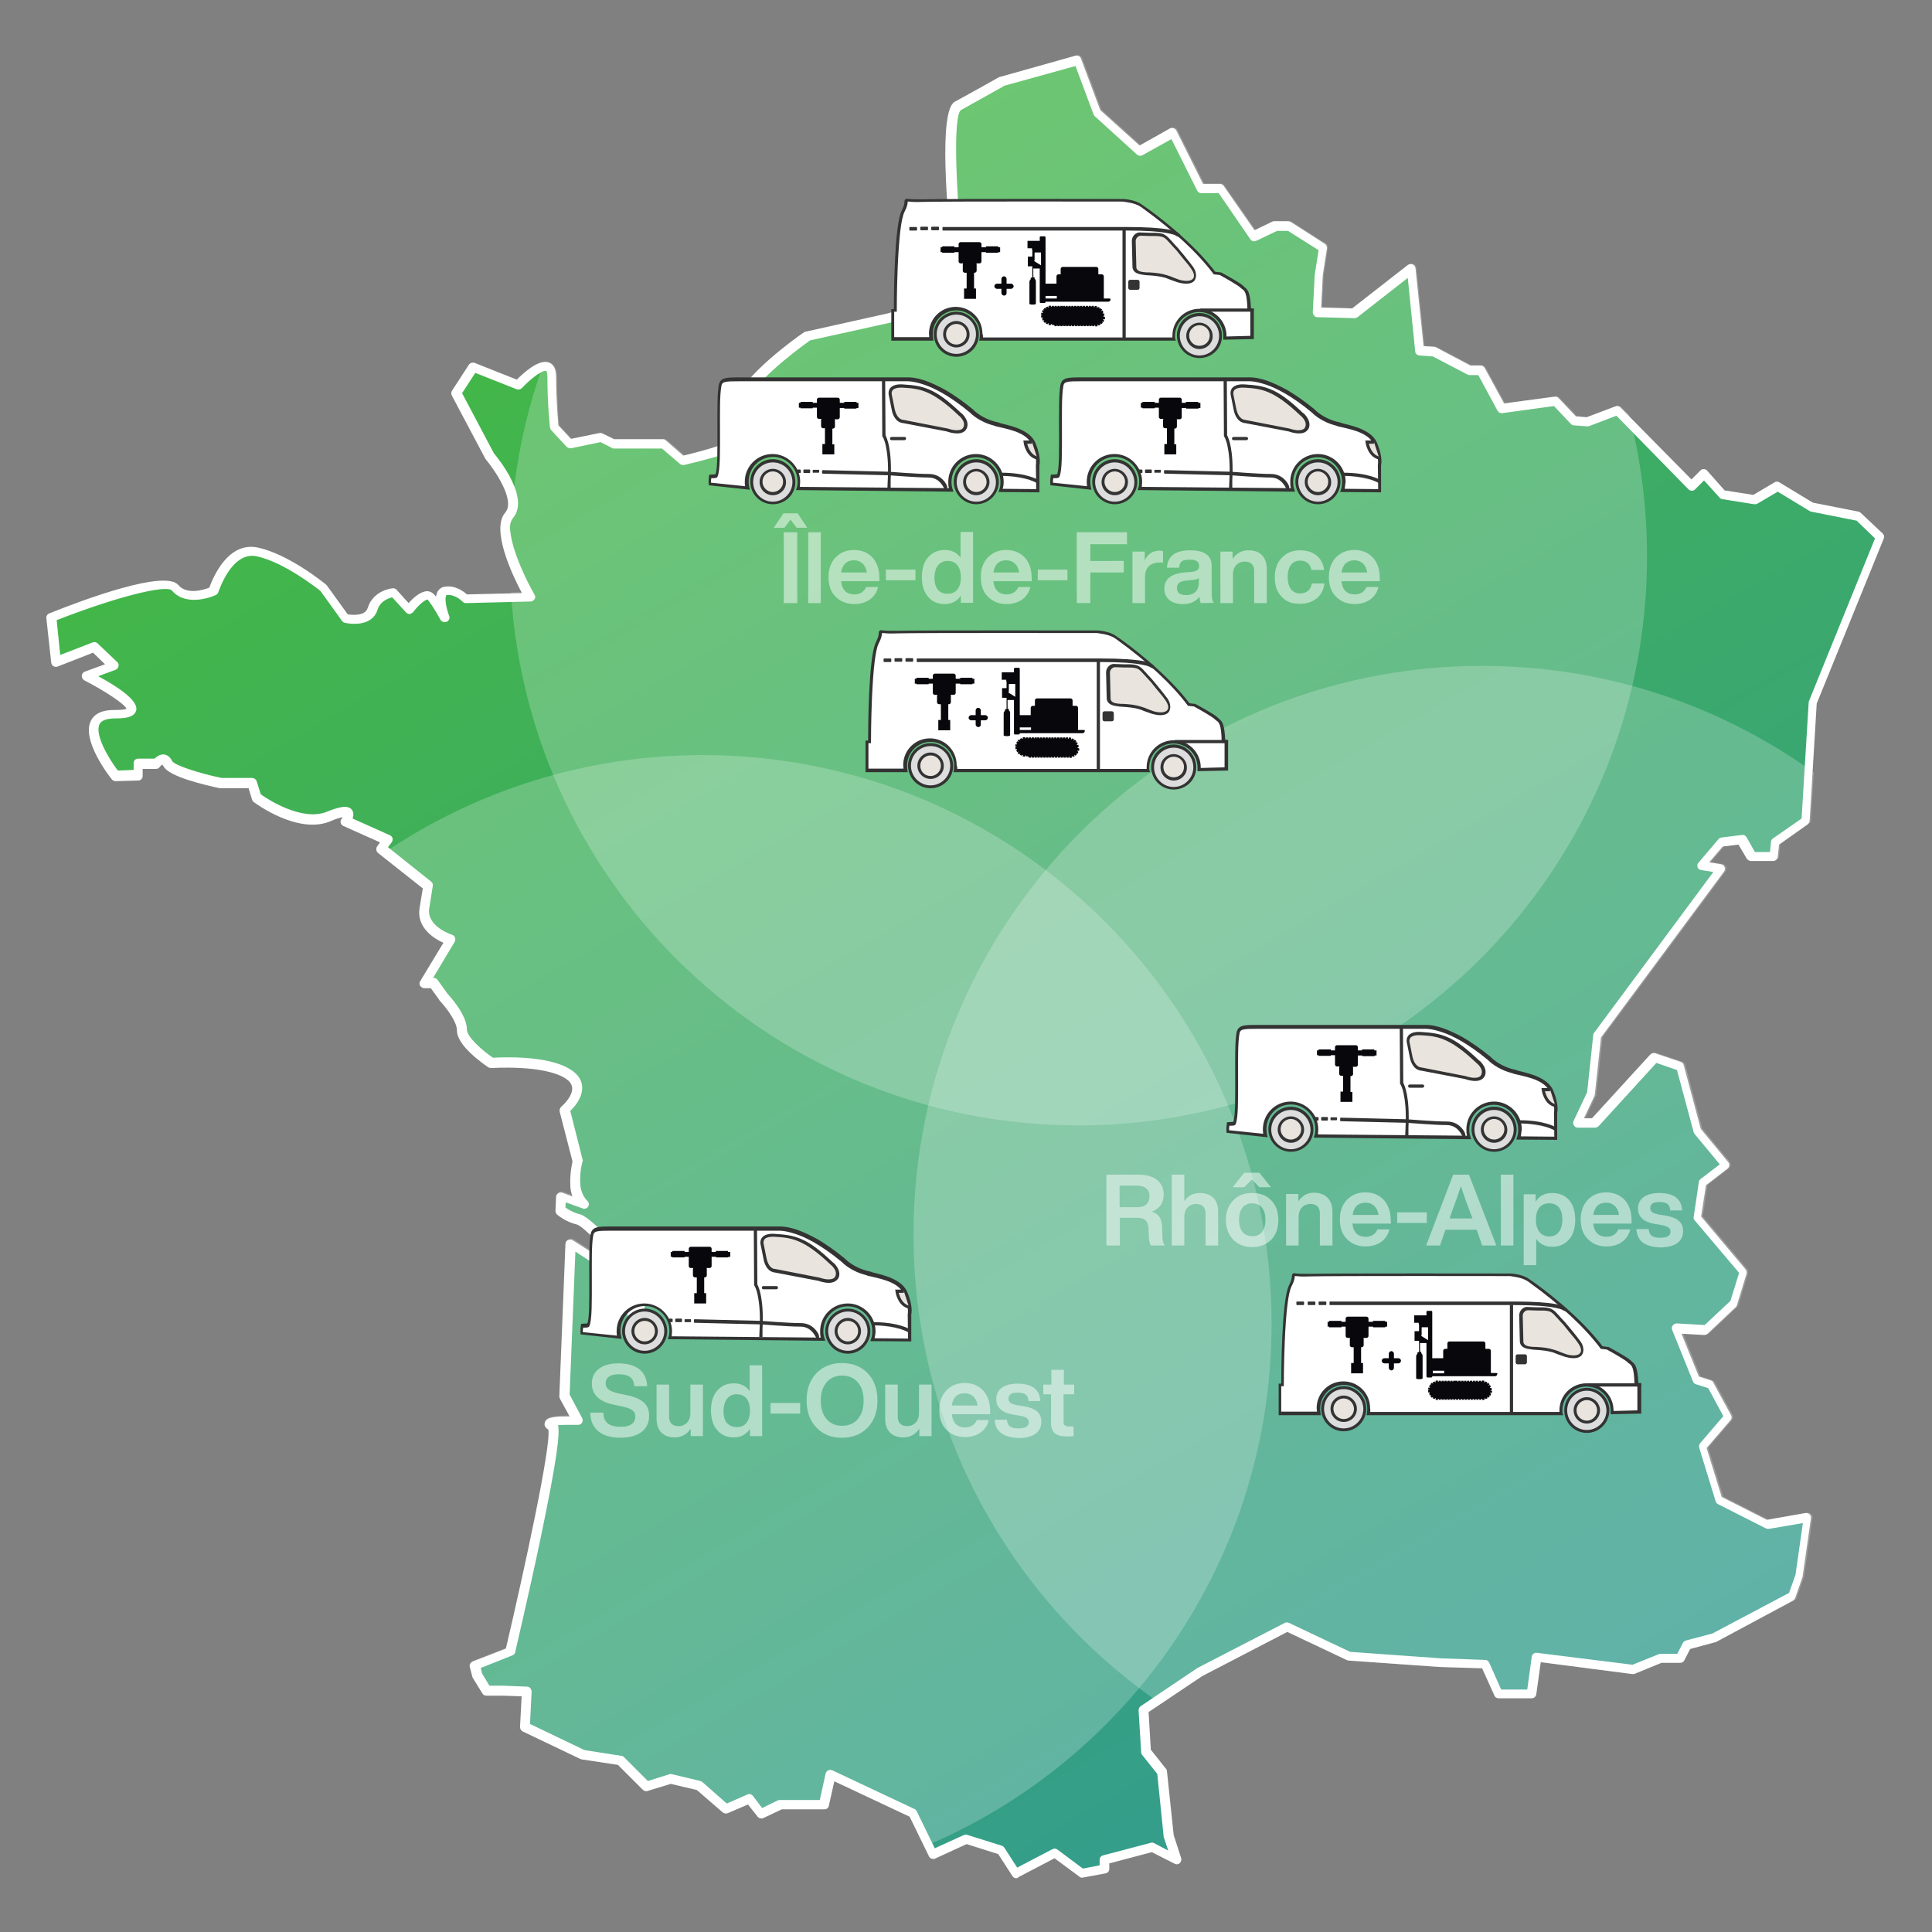 <?xml version="1.0" encoding="utf-8"?>
<!-- Generator: Adobe Illustrator 24.3.0, SVG Export Plug-In . SVG Version: 6.00 Build 0)  -->
<svg version="1.1" id="Layer_1" xmlns="http://www.w3.org/2000/svg" xmlns:xlink="http://www.w3.org/1999/xlink" x="0px" y="0px"
	 viewBox="0 0 600 600" style="enable-background:new 0 0 600 600;" width="600" height="600" xml:space="preserve">
<rect x="0" y="0" width="600" height="600" fill="#808080" stroke="none"/>
<style type="text/css">
	.st0{fill:url(#SVGID_1_);}
	.st1{fill:#FFFFFF;}
	.st2{opacity:0.22;fill:#FFFFFF;enable-background:new    ;}
	.st3{opacity:0.5;}
	.st4{fill:#DDDDDD;}
	.st5{fill:#333333;}
	.st6{fill:#EAE4DF;}
	.st7{fill:#07070C;}
	.st8{fill:#EAE4DF;stroke:#333333;stroke-width:20;stroke-miterlimit:10;}
	.st9{fill:none;}
</style>
<g>
	<g>
		
			<linearGradient id="SVGID_1_" gradientUnits="userSpaceOnUse" x1="212.118" y1="-24.362" x2="479.784" y2="439.25" gradientTransform="matrix(1 0 0 1 0 100.551)">
			<stop  offset="0" style="stop-color:#43B649"/>
			<stop  offset="1" style="stop-color:#339C8F"/>
		</linearGradient>
		<path class="st0" d="M158.5,513c0,0,16.2-68.5,13-70.1s4.1-1.6,4.1-1.6h3.8l-4.1-7.6l1.9-47.4l6.4,4.1c0,0,11.1,6.7,11.8,12.7
			c0.6,6,2.5,12.1,2.5,12.1l0.8-12.5l-2.3-7.9c0,0-13.7-15.4-16.9-16.1c-3.2-0.8-5.6-2.8-5.6-2.8l0.2-4.3l7.1,2.6
			c0,0-2.5-2.3-2.7-6.6c-0.1-4.3,0.8-7.1,0.8-7.1l-4.1-15.9c0,0,8.2-6.7,0.9-11.2s-23.7-3.3-23.7-3.3s-9.1-6.1-9.1-10.3
			c0-4.2-5.8-10.3-5.8-10.3l-3-4.2H132l8.1-13.4c0,0-9.2-2.9-8.1-9.8c1.1-6.9,1.1-6.9,1.1-6.9l-14.5-11.6l2-2.7l-13.1-5.8
			c0,0,4.1-5.3-5.3-1.5s-22.3-5.8-22.3-5.8l-1.5-4.6h-9.7c0,0-15-3.1-16.5-6.1s-3.6,0-3.6,0H43v3.6l-7,0.2c0,0-15.2-19.4,0-19.1
			s-9-11.9-9-11.9l8.5-3.1l-6.1-5.8l-11.9,4.6L16,191.8c0,0,34.6-13.8,38.5-9.2s11.9,1,11.9,1s4.4-14.3,13.8-12.1
			s20.3,11.1,20.3,11.1l6.8,9.4c0,0,7,1.7,8.4-2.9s6.5-5.1,6.5-5.1l4.8,5.3c0,0,4.8-6.3,6.8-3.9c1.9,2.4,4.1,6.5,4.1,6.5
			s-2.9-8,0.5-8.5s6.1,2.4,6.1,2.4l20.1-0.5c0,0-11.3-19.8-6.6-25.4c4.8-5.6-6-18.4-6-18.4l-10.4-19.6l5.2-8l14,5.6
			c0,0,10.4-11.2,10.4-2.4s0.8,15.6,0.8,15.6l4.8,5.2l9.6-2l4,2H206l6,5.2c0,0,24-5.6,24-9.6s9.6-2.8,9.6-2.8s-16.8,1.2-15.2-6
			s20.4-20.4,20.4-20.4l25.2-5.6c0,0,16-4,16-8.8s5.6-9.2,5.6-9.2s-5-45.2,0-47.9s13.7-7.6,13.7-7.6l23.5-6.6l6.1,16.3L354.1,47
			l10.3-5.8l8.7,17.4h6.1l10.3,14.8l6.8-3.2h4.2l10.6,6.8l-1.3,8.4L409.2,97l11.6,0.3l17.7-13.8l2.6,25.4l4.5,0.3l10.9,5.8h3.5
			l6.4,11.9l16.7-2.3l5.8,6.1l4.2,0.3l9.3-3.5l23.2,23.5l3.9-3.9l5.8,6.4l10,1.6l7.1-4.2l10.6,6.4l14.5,2.9l6.8,6.4l-20.9,51.5
			l-2.3,36.7l-9.5,6.6l-0.5,4.5h-6.9l-3-5.3l-6.4,0.8l-6.2,7.3l6.2,1l-38.5,51.9l-1.9,18l-4.3,9.1h5.4l18.5-20.3l8,2.7l5.4,20.1
			l8.7,10.5l-7.1,5.5l-1.6,10.9l14.2,16.9l-3,9.8l-8.7,8.2l-9.3-0.5l6.5,16.1l4.4,1.4l5.5,10.1l-7.9,9.2l5.1,16.6l15,7.6l12.5-2.1
			l-2.6,18.2l-2.2,6.3l-24.4,12.9l-8.5,2.3l-2.1,4.1h-6.1l-8.6,3.5l-29.9-3.9l-1.6,11.5h-10.3l-4.1-9.2l-14-0.5l-28.2-2l-19.3-9.1
			l-27.1,14.1l-17.4,11.7l0.8,13l4.9,6.2l2.1,20l2.3,7.3l-7.5-3.9l-14.8,3.9v2.9l-7,1.3l-8.4-6.2l-11.9,6.2l-4.7-7.3l-10.8-3.4
			L290,576l-6.2-12.8l-25.5-12l-2.1,9.4h-13.5l-6,2.9l-3.6-4.7l-7.3,3.1l-8.3-7.3l-8.8-2.1l-7.5,2.3l-8.1-8.1l-11.7-1.8l-18-8.6
			l0.5-10.9l-7.5-0.3h-4.9l-2.9-4.7l-0.8-3.1L158.5,513z"/>
		<path class="st1" d="M315.6,583.3c-0.5,0-0.9-0.2-1.2-0.7l-4.4-6.8l-9.8-3.1l-9.8,4.5c-0.7,0.3-1.6,0-1.9-0.7l-6-12.3l-23.4-11
			l-1.7,7.6c-0.1,0.7-0.7,1.1-1.4,1.1h-13.2l-5.7,2.7c-0.6,0.3-1.4,0.1-1.8-0.4l-3-3.8l-6.3,2.7c-0.5,0.2-1.1,0.1-1.5-0.2l-8.1-7
			l-8.1-1.9l-7.2,2.2c-0.5,0.2-1.1,0-1.5-0.4l-7.7-7.7l-11.2-1.7c-0.1,0-0.3-0.1-0.4-0.1l-18-8.6c-0.5-0.3-0.8-0.8-0.8-1.4l0.5-9.5
			l-6.1-0.2H151c-0.5,0-1-0.3-1.2-0.7l-2.9-4.7c-0.1-0.1-0.1-0.3-0.2-0.4l-0.8-3.1c-0.2-0.7,0.2-1.4,0.9-1.7l10.3-4
			c5.7-24.3,14.1-63,13.2-68c-1.2-0.7-1.3-1.6-1.1-2.2c0.2-0.7,0.5-1.9,6.3-1.9h1.4l-3-5.5c-0.1-0.2-0.2-0.5-0.2-0.7l1.9-47.4
			c0-0.5,0.3-1,0.8-1.2s1-0.2,1.5,0.1l6.4,4.1c1.2,0.7,11.7,7.2,12.4,13.8c0.1,0.8,0.2,1.6,0.3,2.4l0.2-2.5l-2.1-7.3
			c-6.4-7.1-14.2-15-15.9-15.4c-3.5-0.8-6.1-3-6.2-3.1c-0.3-0.3-0.5-0.7-0.5-1.2l0.2-4.3c0-0.5,0.3-0.9,0.6-1.1
			c0.4-0.3,0.9-0.3,1.3-0.2l3.2,1.2c-0.4-1-0.7-2.3-0.7-3.7c-0.1-3.6,0.5-6.2,0.7-7.2l-4-15.5c-0.1-0.5,0.1-1.1,0.5-1.5
			c1-0.8,3.5-3.4,3.4-5.8c-0.1-1.2-0.8-2.2-2.3-3.1c-6.8-4.2-22.6-3.1-22.8-3.1c-0.3,0-0.6-0.1-0.9-0.2c-1.6-1.1-9.8-6.7-9.8-11.5
			c0-3-3.9-7.7-5.4-9.3c0,0-0.1-0.1-0.1-0.2l-2.6-3.6h-2c-0.5,0-1-0.3-1.3-0.7c-0.3-0.5-0.3-1,0-1.5l7.2-11.9
			c-2.9-1.3-8.4-4.7-7.4-10.8l1-6.1l-13.9-11c-0.6-0.5-0.7-1.4-0.3-2l0.9-1.3l-11.4-5.1c-0.4-0.2-0.7-0.5-0.8-1
			c-0.1-0.4,0-0.9,0.3-1.2c0.1-0.1,0.2-0.3,0.3-0.5c-0.7,0.1-1.9,0.4-3.9,1.3c-10.1,4.1-23.1-5.6-23.7-6c-0.2-0.2-0.4-0.4-0.5-0.7
			l-1.1-3.6h-8.6c-0.1,0-0.2,0-0.3,0c-4.7-1-15.9-3.6-17.5-6.8c-0.2-0.3-0.3-0.5-0.4-0.5c-0.1,0-0.6,0.4-0.8,0.7
			c-0.3,0.4-0.7,0.6-1.2,0.6h-4.1v2.2c0,0.8-0.6,1.4-1.4,1.4l-7,0.2c-0.4,0-0.9-0.2-1.2-0.6c-1-1.2-9.4-12.2-6.5-18.1
			c1.1-2.3,3.7-3.5,7.6-3.4c2.2,0,3.1-0.2,3.5-0.4c-0.8-1.6-6.7-5.5-13.1-8.8c-0.5-0.3-0.8-0.8-0.8-1.4c0-0.6,0.4-1.1,0.9-1.3
			l6.3-2.3l-3.7-3.6l-11,4.3c-0.4,0.2-0.9,0.1-1.3-0.1c-0.4-0.2-0.6-0.6-0.7-1.1L14.4,192c-0.1-0.6,0.3-1.3,0.9-1.5
			c10.7-4.3,36-13.7,40.1-8.8c2.6,3.1,7.9,1.5,9.6,0.8c1.1-3,5.8-14.6,15.3-12.4c9.7,2.2,20.5,11.1,20.9,11.4
			c0.1,0.1,0.2,0.2,0.3,0.3l6.5,9c1.4,0.2,5.4,0.6,6.2-2c1.7-5.5,7.5-6.1,7.8-6.1c0.5,0,0.9,0.1,1.2,0.5l3.7,4.1
			c1.4-1.6,3.6-3.6,5.7-3.7c0.9,0,1.7,0.4,2.3,1.1c0.2,0.2,0.3,0.4,0.5,0.6c0.1-0.6,0.3-1.1,0.5-1.6c0.5-0.8,1.3-1.4,2.3-1.5
			c3.2-0.5,5.8,1.5,6.8,2.4l17.1-0.4c-3-5.6-9.7-19.8-5.2-25c3.3-3.8-3.4-13.4-6-16.5c-0.1-0.1-0.1-0.2-0.2-0.3l-10.4-19.6
			c-0.2-0.5-0.2-1,0.1-1.5l5.2-8c0.4-0.6,1.1-0.8,1.8-0.6l13.1,5.2c2.2-2.2,6.9-6.5,10-5.3c1.5,0.6,2.2,2.1,2.2,4.6
			c0,7.3,0.6,13.3,0.7,14.9l3.9,4.2l8.8-1.8c0.3-0.1,0.7,0,0.9,0.1l3.7,1.8h15.2c0.3,0,0.7,0.1,0.9,0.4l5.4,4.7
			c11.4-2.7,21.5-6.4,22.1-8.1c0-0.7,0.2-1.4,0.6-1.9c-2.1-0.5-4-1.3-5.2-2.7c-1-1.2-1.4-2.7-1-4.4c1.7-7.5,19-19.9,21-21.2
			c0.2-0.1,0.3-0.2,0.5-0.2l25.2-5.6c7.1-1.8,14.8-5.2,14.8-7.4c0-4.4,3.9-8.4,5.5-9.8c-1.5-14.3-4.3-45.8,0.8-48.6
			c5-2.7,13.7-7.6,13.7-7.6c0.1-0.1,0.2-0.1,0.3-0.1l23.5-6.6c0.7-0.2,1.5,0.2,1.7,0.9l6,16l12.2,11l9.4-5.3
			c0.3-0.2,0.8-0.2,1.1-0.1c0.4,0.1,0.7,0.4,0.9,0.7l8.3,16.6h5.2c0.5,0,0.9,0.2,1.2,0.6l9.6,13.8l5.6-2.7c0.2-0.1,0.4-0.1,0.6-0.1
			h4.2c0.3,0,0.5,0.1,0.8,0.2l10.6,6.8c0.5,0.3,0.7,0.9,0.7,1.4l-1.3,8.4l-0.5,10l9.6,0.3l17.3-13.5c0.4-0.3,1-0.4,1.5-0.2
			c0.5,0.2,0.8,0.7,0.9,1.2l2.5,24.2l3.3,0.2c0.2,0,0.4,0.1,0.6,0.2l10.6,5.6h3.2c0.5,0,1,0.3,1.3,0.8l6,11l15.7-2.1
			c0.5-0.1,0.9,0.1,1.2,0.4l5.4,5.7l3.3,0.3l9-3.4c0.5-0.2,1.1-0.1,1.5,0.3l22.1,22.4l2.8-2.8c0.3-0.3,0.7-0.5,1.1-0.4
			c0.4,0,0.8,0.2,1,0.5l5.4,6.1l8.9,1.4l6.6-3.9c0.5-0.3,1-0.3,1.5,0l10.4,6.3l14.2,2.8c0.3,0.1,0.5,0.2,0.7,0.4l6.8,6.4
			c0.4,0.4,0.6,1,0.3,1.6l-20.8,51.2l-2.2,36.4c0,0.4-0.3,0.8-0.6,1.1l-8.9,6.3l-0.4,3.8c-0.1,0.7-0.7,1.3-1.4,1.3h-6.9
			c-0.5,0-1-0.3-1.3-0.7l-2.6-4.4l-4.9,0.6l-4.2,4.9l3.7,0.6c0.5,0.1,0.9,0.4,1.1,0.9c0.2,0.5,0.1,1-0.2,1.4l-38.2,51.5l-1.9,17.6
			c0,0.2-0.1,0.3-0.1,0.5l-3.3,7h2.5l18.1-19.8c0.4-0.4,1-0.6,1.5-0.4l8,2.7c0.5,0.2,0.8,0.5,0.9,1l5.3,19.8l8.5,10.3
			c0.3,0.3,0.4,0.7,0.3,1.1c0,0.4-0.2,0.7-0.6,1l-6.6,5.1l-1.5,9.7l13.8,16.4c0.3,0.4,0.4,0.9,0.3,1.4l-3,9.8
			c-0.1,0.2-0.2,0.5-0.4,0.6l-8.7,8.2c-0.3,0.3-0.7,0.4-1.1,0.4l-7-0.4l5.4,13.3l3.7,1.2c0.4,0.1,0.7,0.4,0.8,0.7l5.5,10.1
			c0.3,0.5,0.2,1.2-0.2,1.6l-7.4,8.6l4.7,15.2l14,7.1l12-2.1c0.5-0.1,0.9,0.1,1.3,0.4c0.3,0.3,0.5,0.8,0.4,1.2l-2.6,18.2
			c0,0.1,0,0.2-0.1,0.3l-2.2,6.3c-0.1,0.3-0.4,0.6-0.7,0.8L533,509.9c-0.1,0.1-0.2,0.1-0.3,0.1l-7.8,2.1l-1.8,3.5
			c-0.2,0.5-0.7,0.8-1.3,0.8H516l-8.3,3.4c-0.2,0.1-0.5,0.1-0.7,0.1l-28.5-3.7l-1.4,10c-0.1,0.7-0.7,1.2-1.4,1.2h-10.3
			c-0.6,0-1.1-0.3-1.3-0.9l-3.8-8.4l-13.1-0.4l-28.3-2c-0.2,0-0.4-0.1-0.5-0.1l-18.6-8.8l-26.4,13.7l-16.7,11.2l0.7,11.7l4.7,5.9
			c0.2,0.2,0.3,0.5,0.3,0.7l2.1,19.9l2.3,7.1c0.2,0.6,0,1.2-0.4,1.6c-0.4,0.4-1.1,0.5-1.6,0.2l-7.1-3.6l-13.2,3.5v1.7
			c0,0.7-0.5,1.3-1.2,1.4l-7,1.3c-0.4,0.1-0.8,0-1.1-0.3l-7.7-5.7l-11.1,5.8C316.1,583.2,315.9,583.3,315.6,583.3z M327.5,574.1
			c0.3,0,0.6,0.1,0.9,0.3l7.9,5.9l5.2-1v-1.7c0-0.7,0.4-1.2,1.1-1.4l14.8-3.9c0.3-0.1,0.7-0.1,1,0.1l4.4,2.3l-1.3-3.9
			c0-0.1-0.1-0.2-0.1-0.3l-2-19.6l-4.7-5.9c-0.2-0.2-0.3-0.5-0.3-0.8l-0.8-13c0-0.5,0.2-1,0.6-1.3l17.4-11.7l0.1-0.1L399,504
			c0.4-0.2,0.9-0.2,1.3,0l19,9l28,2l13.9,0.5c0.6,0,1,0.3,1.3,0.9l3.7,8.3h8.1l1.4-10.2c0.1-0.8,0.8-1.3,1.6-1.2L507,517l8.2-3.3
			c0.2-0.1,0.4-0.1,0.5-0.1h5.2l1.7-3.3c0.2-0.4,0.5-0.6,0.9-0.8l8.3-2.2l23.8-12.6l2-5.6l2.3-16.1l-10.5,1.8c-0.3,0-0.6,0-0.9-0.1
			l-15-7.6c-0.4-0.2-0.6-0.5-0.7-0.9l-5.1-16.6c-0.1-0.5,0-1,0.3-1.4l7.2-8.4l-4.7-8.7l-3.8-1.2c-0.4-0.1-0.7-0.4-0.9-0.8l-6.5-16.1
			c-0.2-0.5-0.1-1,0.2-1.4s0.8-0.6,1.3-0.6l8.6,0.5l8-7.5l2.7-8.7L526.3,379c-0.3-0.3-0.4-0.7-0.3-1.1l1.6-10.9
			c0.1-0.4,0.3-0.7,0.6-0.9l5.9-4.5l-7.8-9.4c-0.1-0.2-0.2-0.3-0.3-0.5l-5.2-19.4l-6.4-2.2l-17.9,19.6c-0.3,0.3-0.7,0.5-1.1,0.5H490
			c-0.5,0-1-0.3-1.2-0.7c-0.3-0.4-0.3-0.9-0.1-1.4l4.2-8.9l1.9-17.8c0-0.3,0.1-0.5,0.3-0.7l37-49.9l-3.8-0.6c-0.5-0.1-1-0.4-1.1-0.9
			c-0.2-0.5-0.1-1,0.3-1.4l6.2-7.3c0.2-0.3,0.6-0.5,0.9-0.5l6.4-0.8c0.6-0.1,1.1,0.2,1.4,0.7l2.6,4.6h4.7l0.3-3.2
			c0-0.4,0.3-0.8,0.6-1l8.9-6.2l2.2-36c0-0.2,0-0.3,0.1-0.5l20.5-50.5l-5.7-5.5l-14.1-2.8c-0.2,0-0.3-0.1-0.5-0.2l-9.9-6l-6.3,3.7
			c-0.3,0.2-0.6,0.2-1,0.2l-10-1.6c-0.3-0.1-0.6-0.2-0.8-0.5l-4.8-5.3l-2.8,2.8c-0.3,0.3-0.6,0.4-1,0.4l0,0c-0.4,0-0.8-0.2-1-0.4
			L502,129.1l-8.4,3.2c-0.2,0.1-0.4,0.1-0.6,0.1l-4.2-0.3c-0.4,0-0.7-0.2-0.9-0.4l-5.3-5.6l-16,2.2c-0.6,0.1-1.2-0.2-1.5-0.7
			l-6-11.1h-2.7c-0.2,0-0.5-0.1-0.7-0.2l-10.7-5.6l-4.2-0.3c-0.7-0.1-1.3-0.6-1.3-1.3l-2.3-22.8l-15.6,12.2
			c-0.3,0.2-0.6,0.3-0.9,0.3l-11.6-0.3c-0.4,0-0.8-0.2-1-0.5c-0.3-0.3-0.4-0.7-0.4-1.1l0.6-11.6l1.2-7.6l-9.5-6h-3.4l-6.5,3.1
			c-0.6,0.3-1.4,0.1-1.8-0.5L378.5,60h-5.4c-0.5,0-1.1-0.3-1.3-0.8l-8-16l-9,5c-0.5,0.3-1.2,0.2-1.7-0.2L340,36.1
			c-0.2-0.2-0.3-0.3-0.4-0.6l-5.6-15l-22,6.1c-1.2,0.7-9,5-13.6,7.6c-2.5,2-1.5,25.7,0.7,46.5c0.1,0.5-0.2,1-0.5,1.3c-0.1,0-5,4-5,8
			c0,5.5-13.1,9.2-17.1,10.2l-24.9,5.5c-5.3,3.7-18.4,14-19.6,19.3c-0.2,0.8,0,1.3,0.4,1.9c1.2,1.4,4.5,2.1,7.7,2.3
			c2.5-0.3,5.1-0.1,5.8,0s1.3,0.7,1.3,1.5c0,0.7-0.6,1.4-1.3,1.4c-0.5,0-2.9,0.2-5.7,0c-1,0.2-1.9,0.4-2.3,0.8
			c-0.2,0.2-0.3,0.3-0.3,0.5c0,4.3-13.6,8.3-25.1,11c-0.4,0.1-0.9,0-1.3-0.3l-5.6-4.8h-15c-0.2,0-0.4-0.1-0.6-0.2l-3.5-1.8l-9.1,1.9
			c-0.5,0.1-1-0.1-1.4-0.4l-4.8-5.2c-0.2-0.2-0.3-0.5-0.4-0.8c0-0.1-0.8-7-0.8-15.7c0-1.4-0.3-1.9-0.4-1.9c-1-0.4-4.6,2.2-7.5,5.3
			c-0.4,0.4-1,0.6-1.6,0.4l-12.9-5.1l-4.1,6.3l9.9,18.7c1.6,1.9,11.2,13.9,5.9,20.1c-3,3.5,2.5,16.4,6.7,23.8c0.3,0.4,0.3,1,0,1.4
			s-0.7,0.7-1.2,0.7l-20.1,0.5c-0.5,0-0.8-0.2-1.1-0.5c0,0-2.2-2.3-4.8-2c-0.1,0-0.1,0-0.2,0.1c-0.6,0.9,0,4.1,0.9,6.4
			c0.3,0.7-0.1,1.5-0.8,1.8s-1.5,0-1.9-0.6c0,0-2.1-4-4-6.3c-0.6-0.1-2.8,1.6-4.5,3.9c-0.3,0.3-0.7,0.5-1.1,0.6
			c-0.4,0-0.8-0.2-1.1-0.5l-4.3-4.7c-1.2,0.3-3.8,1.2-4.6,4c-1.5,4.6-7.1,4.6-10.2,3.9c-0.3-0.1-0.6-0.3-0.8-0.6l-6.7-9.3
			c-1.3-1-11.2-8.8-19.6-10.7c-8-1.9-12,11-12.1,11.1c-0.1,0.4-0.4,0.7-0.8,0.9s-9,4-13.6-1.4c-1.7-2-18,2.2-35.8,9.2l1.1,10.8
			l10.1-3.9c0.5-0.2,1.1-0.1,1.5,0.3l6.1,5.8c0.4,0.3,0.5,0.9,0.4,1.3c-0.1,0.5-0.4,0.9-0.9,1.1l-5.4,2c6.3,3.4,12.5,7.6,11.8,10.6
			c-0.6,2.3-3.7,2.5-6.4,2.5s-4.4,0.6-5,1.8c-1.5,3.1,2.5,10.2,5.7,14.4l4.9-0.2V237c0-0.8,0.6-1.4,1.4-1.4H48
			c0.6-0.6,1.7-1.4,2.9-1.3c0.8,0.1,1.8,0.5,2.6,2.1c0.7,1.2,7.7,3.6,15.3,5.2h9.5c0.6,0,1.2,0.4,1.4,1l1.3,4.1
			c2.1,1.5,12.8,8.5,20.5,5.4c4.4-1.8,6.7-2,7.8-0.6c0.6,0.8,0.5,1.9,0.2,2.7l11.6,5.2c0.4,0.2,0.7,0.5,0.8,0.9
			c0.1,0.4,0,0.9-0.2,1.2l-1.2,1.6l13.4,10.7c0.4,0.3,0.6,0.8,0.5,1.4l-1.1,6.9c-0.9,5.6,7,8.2,7.1,8.2c0.4,0.1,0.8,0.5,0.9,0.9
			c0.2,0.4,0.1,0.9-0.1,1.3l-6.7,11.2h0.2c0.5,0,0.9,0.2,1.2,0.6l3,4.2c0.9,1,6.1,6.7,6.1,11.2c0,2.3,4.6,6.4,8.1,8.8
			c2.9-0.2,17.1-0.8,24,3.6c2.3,1.4,3.6,3.3,3.7,5.4c0.2,3.3-2.4,6.3-3.7,7.5l3.8,15c0.1,0.3,0.1,0.6,0,0.8c0,0-0.9,2.7-0.7,6.6
			c0.1,3.6,2.1,5.5,2.2,5.5c0.5,0.5,0.6,1.2,0.3,1.8c-0.4,0.6-1.1,0.8-1.7,0.6l-5.3-1.9l-0.1,1.6c0.8,0.6,2.5,1.6,4.5,2.1
			c3.4,0.8,14.4,12.9,17.6,16.6c0.1,0.2,0.3,0.4,0.3,0.6l2.3,7.9c0,0.2,0.1,0.3,0.1,0.5l-0.8,12.5c0,0.7-0.6,1.3-1.3,1.3
			c-0.7,0.1-1.3-0.3-1.6-1c-0.1-0.3-2-6.3-2.6-12.4c-0.5-4.4-8.1-9.9-11.1-11.6l-4.3-2.8l-1.8,44.4l3.9,7.3c0.2,0.4,0.2,1,0,1.4
			c-0.3,0.4-0.7,0.7-1.2,0.7h-3.8c-0.8,0-1.7,0-2.5,0.1c0.6,2.4-0.1,9.8-5.6,36c-3.6,17.1-7.7,34.3-7.7,34.5c-0.1,0.5-0.4,0.8-0.9,1
			l-9.8,3.9l0.4,1.7l2.3,3.8h4.1l7.6,0.3c0.4,0,0.8,0.2,1,0.5c0.3,0.3,0.4,0.7,0.4,1.1l-0.5,10l16.9,8.1l11.5,1.8
			c0.3,0,0.6,0.2,0.8,0.4l7.4,7.4l6.7-2.1c0.2-0.1,0.5-0.1,0.8,0l8.8,2.1c0.2,0.1,0.4,0.2,0.6,0.3l7.6,6.7l6.4-2.8
			c0.6-0.3,1.3-0.1,1.7,0.4l2.9,3.8l4.9-2.4c0.2-0.1,0.4-0.1,0.6-0.1h12.4l1.8-8.2c0.1-0.4,0.4-0.8,0.8-1s0.9-0.2,1.3,0l25.5,12
			c0.3,0.1,0.5,0.4,0.7,0.7l5.6,11.5l9-4.1c0.3-0.1,0.7-0.2,1-0.1l10.8,3.4c0.3,0.1,0.6,0.3,0.8,0.6l4,6.2l10.7-5.6
			C327.1,574.2,327.3,574.1,327.5,574.1z M158.5,513L158.5,513L158.5,513z"/>
	</g>
	<path class="st2" d="M334.9,349.5c97.5,0,176.6-79.1,176.6-176.6c0-15.2-1.9-30-5.5-44l-2.5-2.5c-0.4-0.4-1-0.5-1.5-0.3l-9,3.4
		l-3.3-0.3l-5.4-5.7c-0.3-0.3-0.8-0.5-1.2-0.4l-15.7,2.1l-6-11c-0.3-0.5-0.7-0.8-1.3-0.8h-3.2l-10.6-5.6c-0.2-0.1-0.4-0.2-0.6-0.2
		l-3.3-0.2l-2.5-24.2c-0.1-0.5-0.4-1-0.9-1.2s-1-0.1-1.5,0.2l-17.3,13.5l-9.6-0.3l0.5-10l1.3-8.4c0.1-0.6-0.2-1.1-0.7-1.4l-10.6-6.8
		c-0.2-0.1-0.5-0.2-0.8-0.2h-4.2c-0.2,0-0.4,0-0.6,0.1l-5.6,2.7l-9.6-13.8c-0.3-0.4-0.7-0.6-1.2-0.6H374l-8.3-16.6
		c-0.2-0.4-0.5-0.6-0.9-0.7c-0.4-0.1-0.8-0.1-1.1,0.1l-9.4,5.3l-12.2-11l-6-16c-0.3-0.7-1-1.1-1.7-0.9L311,23.9
		c-0.1,0-0.2,0.1-0.3,0.1c0,0-8.7,4.9-13.7,7.6c-5.2,2.8-2.4,34.3-0.8,48.6c-1.6,1.4-5.5,5.3-5.5,9.8c0,2.2-7.7,5.6-14.8,7.4
		l-25.2,5.6c-0.2,0-0.4,0.1-0.5,0.2c-2,1.4-19.3,13.7-21,21.2c-0.4,1.7,0,3.2,1,4.4c1.1,1.3,3.1,2.2,5.2,2.7
		c-0.4,0.6-0.6,1.3-0.6,1.9c-0.7,1.7-10.7,5.4-22.1,8.1l-5.4-4.7c-0.3-0.2-0.6-0.4-0.9-0.4H191l-3.7-1.8c-0.3-0.1-0.6-0.2-0.9-0.1
		l-8.8,1.8l-3.9-4.2c-0.2-1.7-0.7-7.6-0.7-14.9c0-2.5-0.8-4-2.2-4.6c-0.6-0.2-1.2-0.2-1.8-0.2c-6.9,18.8-10.6,39.2-10.6,60.4
		c0,0.7,0,1.5,0,2.2c1.4,3.6,3,6.8,4.1,8.9l-3.8,0.1C164.4,276.4,241.1,349.5,334.9,349.5z"/>
	<path class="st2" d="M540.3,262.1l2.6,4.4c0.3,0.5,0.7,0.7,1.3,0.7h6.9c0.7,0,1.4-0.6,1.4-1.3l0.4-3.8l8.9-6.3
		c0.4-0.3,0.6-0.7,0.6-1.1l0.9-14.8c-29-20.8-64.5-33.1-103-33.1c-97.5,0-176.6,79.1-176.6,176.6c0,60.5,30.4,113.9,76.8,145.7
		l12.8-8.6l26.4-13.7l18.6,8.8c0.2,0.1,0.3,0.1,0.5,0.1l28.3,2l13.1,0.4l3.8,8.4c0.2,0.5,0.8,0.9,1.3,0.9h10.3
		c0.7,0,1.3-0.5,1.4-1.2l1.4-10l28.5,3.7c0.2,0,0.5,0,0.7-0.1l8.3-3.4h5.8c0.5,0,1.1-0.3,1.3-0.8l1.8-3.5l7.8-2.1
		c0.1,0,0.2-0.1,0.3-0.1l24.4-12.9c0.3-0.2,0.6-0.5,0.7-0.8l2.2-6.3c0-0.1,0.1-0.2,0.1-0.3l2.6-18.2c0.1-0.5-0.1-0.9-0.4-1.2
		c-0.3-0.3-0.8-0.5-1.3-0.4l-12,2.1l-14-7.1l-4.7-15.2l7.4-8.6c0.4-0.5,0.5-1.1,0.2-1.6l-5.5-10.1c-0.2-0.3-0.5-0.6-0.8-0.7
		l-3.7-1.2l-5.4-13.3l7,0.4c0.4,0,0.8-0.1,1.1-0.4l8.7-8.2c0.2-0.2,0.3-0.4,0.4-0.6l3-9.8c0.1-0.5,0-1-0.3-1.4l-13.8-16.4l1.5-9.7
		l6.6-5.1c0.3-0.2,0.5-0.6,0.6-1c0-0.4-0.1-0.8-0.3-1.1l-8.5-10.3l-5.3-19.8c-0.1-0.5-0.5-0.8-0.9-1l-8-2.7c-0.5-0.2-1.2,0-1.5,0.4
		l-18.1,19.8h-2.5l3.3-7c0.1-0.1,0.1-0.3,0.1-0.5l1.9-17.6l38.2-51.5c0.3-0.4,0.4-0.9,0.2-1.4s-0.6-0.8-1.1-0.9l-3.7-0.6l4.2-4.9
		L540.3,262.1z"/>
	<path class="st2" d="M394.9,411.1c0-97.5-79.1-176.6-176.6-176.6c-37,0-71.3,11.4-99.7,30.8l13,10.3l-1,6.1
		c-1,6.1,4.5,9.5,7.4,10.8l-7.2,11.9c-0.3,0.4-0.3,1,0,1.5s0.7,0.7,1.3,0.7h2l2.6,3.6c0,0.1,0.1,0.1,0.1,0.2
		c1.5,1.6,5.4,6.3,5.4,9.3c0,4.8,8.1,10.4,9.8,11.5c0.3,0.2,0.6,0.3,0.9,0.2c0.2,0,16-1.1,22.8,3.1c1.5,0.9,2.3,2,2.3,3.1
		c0.1,2.3-2.4,4.9-3.4,5.8c-0.4,0.4-0.6,0.9-0.5,1.5l4,15.5c-0.3,1-0.9,3.6-0.7,7.2c0,1.4,0.3,2.7,0.7,3.7l-3.2-1.2
		c-0.4-0.2-0.9-0.1-1.3,0.2c-0.4,0.3-0.6,0.7-0.6,1.1l-0.2,4.3c0,0.4,0.2,0.9,0.5,1.2c0.1,0.1,2.7,2.3,6.2,3.1
		c1.7,0.4,9.5,8.3,15.9,15.4l2.1,7.3l-0.2,2.5c-0.1-0.8-0.2-1.6-0.3-2.4c-0.7-6.6-11.3-13.1-12.4-13.8l-6.4-4.1
		c-0.4-0.3-1-0.3-1.5-0.1c-0.5,0.2-0.8,0.7-0.8,1.2l-1.9,47.4c0,0.3,0,0.5,0.2,0.7l3,5.5h-1.4c-5.9,0-6.2,1.2-6.3,1.9
		c-0.1,0.6,0,1.4,1.1,2.2c0.9,4.9-7.5,43.7-13.2,68l-10.3,4c-0.7,0.3-1.1,1-0.9,1.7l0.8,3.1c0,0.1,0.1,0.3,0.2,0.4l2.9,4.7
		c0.3,0.4,0.7,0.7,1.2,0.7h4.9l6.1,0.2l-0.5,9.5c0,0.6,0.3,1.1,0.8,1.4l18,8.6c0.1,0.1,0.3,0.1,0.4,0.1l11.2,1.7l7.7,7.7
		c0.4,0.4,0.9,0.5,1.5,0.4l7.2-2.2l8.1,1.9l8.1,7c0.4,0.4,1,0.5,1.5,0.2l6.3-2.7l3,3.8c0.4,0.5,1.2,0.7,1.8,0.4l5.7-2.7H256
		c0.7,0,1.3-0.5,1.4-1.1l1.7-7.6l23.4,11l4.7,9.5C350.5,546.8,394.9,484.1,394.9,411.1z"/>
</g>
<g class="st3">
	<path class="st1" d="M245.5,161.4l-1.9,2.5h-3.3l3-4.5h4.4l3,4.5h-3.3L245.5,161.4z M243.4,187.3v-22h4.2v22H243.4z"/>
	<path class="st1" d="M251,187.3v-22h3.9v22H251z"/>
	<path class="st1" d="M273.1,180.5h-11.9c0.3,2.8,1.8,4.1,4.1,4.1c1.8,0,3-0.8,3.7-2.3h3.7c-0.8,3.3-3.6,5.3-7.4,5.3
		c-2.4,0-4.3-0.8-5.8-2.3s-2.2-3.5-2.2-6.1c0-2.5,0.7-4.5,2.2-6.1c1.5-1.5,3.3-2.3,5.7-2.3c2.4,0,4.3,0.8,5.8,2.4
		c1.4,1.6,2.1,3.7,2.1,6.3L273.1,180.5L273.1,180.5z M261.2,177.8h8c-0.3-2.3-1.8-3.8-4-3.8C263.1,174,261.6,175.2,261.2,177.8z"/>
	<path class="st1" d="M275.1,180.2v-3.3h9.2v3.3H275.1z"/>
	<path class="st1" d="M298.3,165.2h3.9v22h-3.8V185c-1.2,1.7-2.8,2.6-5,2.6s-4-0.8-5.2-2.3c-1.3-1.5-1.9-3.5-1.9-6.1
		c0-2.5,0.6-4.6,1.9-6.1s3-2.3,5.2-2.3c2.1,0,3.8,0.8,4.9,2.4V165.2z M294.3,184.4c1.3,0,2.3-0.4,3-1.3c0.7-0.9,1.1-2.1,1.1-3.8
		c0-3.3-1.5-5.1-4.1-5.1c-2.5,0-4.1,1.9-4.1,5.3c0,1.6,0.4,2.9,1.1,3.7C292,184,293,184.4,294.3,184.4z"/>
	<path class="st1" d="M320.4,180.5h-11.9c0.3,2.8,1.8,4.1,4.1,4.1c1.8,0,3-0.8,3.7-2.3h3.7c-0.8,3.3-3.6,5.3-7.4,5.3
		c-2.4,0-4.3-0.8-5.8-2.3s-2.2-3.5-2.2-6.1c0-2.5,0.7-4.5,2.2-6.1c1.5-1.5,3.3-2.3,5.7-2.3c2.4,0,4.3,0.8,5.8,2.4
		c1.4,1.6,2.1,3.7,2.1,6.3L320.4,180.5L320.4,180.5z M308.5,177.8h8c-0.3-2.3-1.8-3.8-4-3.8S308.9,175.2,308.5,177.8z"/>
	<path class="st1" d="M322.3,180.2v-3.3h9.2v3.3H322.3z"/>
	<path class="st1" d="M350,169h-11.4v5.2H349v3.6h-10.4v9.5h-4.2v-22H350V169z"/>
	<path class="st1" d="M361.2,171.1v3.6h-1c-2.9,0-4.6,1.5-4.6,4.5v8.1h-3.9v-16h3.8v2.8c0.9-2.1,2.5-3.1,4.8-3.1
		C360.7,171.1,361,171.1,361.2,171.1z"/>
	<path class="st1" d="M372.9,187.3c-0.2-0.4-0.3-1-0.4-2c-1.1,1.5-2.8,2.3-5.1,2.3c-3.5,0-5.8-1.7-5.8-4.8c0-2.9,2-4.6,6.1-5
		l2.4-0.2c1.6-0.2,2.3-0.7,2.3-1.8c0-1.3-0.8-2-2.9-2c-2.3,0-3.2,0.6-3.3,2.5h-3.8c0.2-3.6,2.6-5.4,7.2-5.4c4.4,0,6.7,1.6,6.7,4.8
		v8.5c0,1.4,0.2,2.4,0.6,3L372.9,187.3L372.9,187.3z M372.3,181v-1.5c-0.4,0.3-1,0.6-1.8,0.6l-2.1,0.2c-2.1,0.2-2.9,1-2.9,2.3
		c0,1.4,0.9,2.2,2.7,2.2C370.6,184.9,372.3,183.6,372.3,181z"/>
	<path class="st1" d="M393.4,176.7v10.6h-3.9v-9.9c0-2-1-3-3-3c-1.9,0-3.6,1.4-3.6,4v8.9H379v-16h3.8v2.3c1.2-1.8,2.8-2.7,5-2.7
		C391.3,170.9,393.4,173,393.4,176.7z"/>
	<path class="st1" d="M398.1,185.4c-1.5-1.5-2.2-3.5-2.2-6.1c0-2.5,0.7-4.6,2.2-6.1c1.4-1.5,3.3-2.3,5.7-2.3c4.2,0,7,2.4,7.4,6.1
		h-3.9c-0.4-1.9-1.7-2.9-3.5-2.9c-2.4,0-3.9,1.7-3.9,5.1c0,3.4,1.5,5.1,3.9,5.1c1.9,0,3.3-1.1,3.6-3.1h3.9c-0.4,3.9-3.4,6.3-7.5,6.3
		C401.4,187.6,399.5,186.9,398.1,185.4z"/>
	<path class="st1" d="M428.5,180.5h-11.9c0.3,2.8,1.8,4.1,4.1,4.1c1.8,0,3-0.8,3.7-2.3h3.7c-0.8,3.3-3.6,5.3-7.4,5.3
		c-2.4,0-4.3-0.8-5.8-2.3s-2.2-3.5-2.2-6.1c0-2.5,0.7-4.5,2.2-6.1c1.5-1.5,3.3-2.3,5.7-2.3c2.4,0,4.3,0.8,5.8,2.4
		c1.4,1.6,2.1,3.7,2.1,6.3L428.5,180.5L428.5,180.5z M416.6,177.8h8c-0.3-2.3-1.8-3.8-4-3.8C418.5,174,417,175.2,416.6,177.8z"/>
</g>
<g class="st3">
	<path class="st1" d="M183.3,438.7h4.1c0,3.3,2.1,4.4,5.4,4.4c2.9,0,4.5-1.1,4.5-3.2c0-1.7-1.1-2.5-4.5-3.2l-1.9-0.4
		c-4.7-0.9-7.1-3.1-7.1-6.7c0-3.7,3-6.2,8.2-6.2c5.9,0,8.8,2.7,9,7.1h-4c-0.2-2.5-1.5-3.7-4.9-3.7c-2.6,0-4,1-4,2.7
		c0,1.8,1.1,2.6,4.3,3.3l1.9,0.4c5.2,1,7.3,3,7.3,6.5c0,4.3-3.3,6.8-8.9,6.8C186.8,446.5,183.4,443.8,183.3,438.7z"/>
	<path class="st1" d="M214.4,430h3.9v16h-3.8v-2.3c-1.2,1.8-2.9,2.7-5,2.7c-3.4,0-5.6-2-5.6-5.8V430h3.9v9.9c0,2,1,3,3,3
		c1.9,0,3.6-1.4,3.6-4L214.4,430L214.4,430z"/>
	<path class="st1" d="M232.8,424h3.9v22h-3.8v-2.2c-1.2,1.7-2.8,2.6-5,2.6s-4-0.8-5.2-2.3c-1.3-1.5-1.9-3.5-1.9-6.1
		c0-2.5,0.6-4.6,1.9-6.1c1.3-1.5,3-2.3,5.2-2.3c2.1,0,3.8,0.8,4.9,2.4L232.8,424L232.8,424z M228.8,443.2c1.3,0,2.3-0.4,3-1.3
		s1.1-2.1,1.1-3.8c0-3.3-1.5-5.1-4.1-5.1c-2.5,0-4.1,1.9-4.1,5.3c0,1.6,0.4,2.9,1.1,3.7C226.5,442.7,227.5,443.2,228.8,443.2z"/>
	<path class="st1" d="M239.3,439v-3.3h9.2v3.3H239.3z"/>
	<path class="st1" d="M253.5,443.3c-2-2.1-3-4.9-3-8.4s1-6.3,3-8.4s4.7-3.2,8-3.2s6,1.1,8,3.2s3,4.9,3,8.4s-1,6.3-3,8.4
		s-4.7,3.2-8,3.2S255.6,445.5,253.5,443.3z M261.5,442.8c2,0,3.7-0.7,4.9-2.1c1.2-1.4,1.8-3.3,1.8-5.7c0-2.4-0.6-4.3-1.8-5.7
		c-1.2-1.4-2.8-2.1-4.9-2.1c-2,0-3.6,0.7-4.8,2.1c-1.2,1.4-1.8,3.3-1.8,5.7c0,2.4,0.6,4.3,1.8,5.7
		C257.9,442.1,259.5,442.8,261.5,442.8z"/>
	<path class="st1" d="M285.4,430h3.9v16h-3.8v-2.3c-1.2,1.8-2.9,2.7-5,2.7c-3.4,0-5.6-2-5.6-5.8V430h3.9v9.9c0,2,1,3,3,3
		c1.9,0,3.6-1.4,3.6-4V430z"/>
	<path class="st1" d="M307.5,439.2h-11.9c0.3,2.8,1.8,4.1,4.1,4.1c1.8,0,3-0.8,3.7-2.3h3.7c-0.8,3.3-3.6,5.3-7.4,5.3
		c-2.4,0-4.3-0.8-5.8-2.3s-2.2-3.5-2.2-6.1c0-2.5,0.7-4.5,2.2-6.1c1.5-1.5,3.3-2.3,5.7-2.3c2.4,0,4.3,0.8,5.8,2.4
		c1.4,1.6,2.1,3.7,2.1,6.3L307.5,439.2L307.5,439.2z M295.6,436.5h8c-0.3-2.3-1.8-3.8-4-3.8S295.9,433.9,295.6,436.5z"/>
	<path class="st1" d="M308.9,440.9h3.8c0.2,2,1.2,2.7,3.6,2.7c2.1,0,3.2-0.6,3.2-1.9c0-1.1-0.7-1.7-3.1-2.1l-1.8-0.3
		c-3.5-0.6-5.2-2.2-5.2-4.8c0-3,2.4-4.8,6.6-4.8c4.5,0,6.9,1.8,7.1,5.4h-3.7c-0.1-2-1.2-2.6-3.4-2.6c-1.9,0-2.8,0.6-2.8,1.9
		c0,1.1,0.8,1.6,2.7,2l2,0.3c3.9,0.7,5.5,2.1,5.5,4.9c0,3.2-2.6,5-7.1,5C311.6,446.4,309.1,444.6,308.9,440.9z"/>
	<path class="st1" d="M333.5,433h-3.2v8.6c0,1,0.5,1.4,1.8,1.4h1.3v3c-1,0.1-1.6,0.1-2,0.1c-3.4,0-5-1.2-5-4.1v-9H324v-3h2.5v-4.6
		h3.9v4.6h3.2v3H333.5z"/>
</g>
<g class="st3">
	<path class="st1" d="M361,384.2c0,1.1,0.3,2,0.7,2.6h-4.3c-0.3-0.6-0.6-1.5-0.6-2.6l-0.1-2.4c-0.1-2.7-1.2-3.6-3.5-3.6h-5.4v8.6
		h-4.2v-22h10c5,0,7.8,2.4,7.8,6.2c0,2.6-1.3,4.4-3.7,5.3c2.3,0.7,3.1,2.2,3.2,4.7L361,384.2z M347.7,374.9h5.6
		c2.3,0,3.7-1.2,3.7-3.4c0-2.1-1.4-3.3-3.9-3.3h-5.4L347.7,374.9L347.7,374.9z"/>
	<path class="st1" d="M378.3,376.2v10.6h-3.9v-9.9c0-2-1-3-3-3c-1.9,0-3.6,1.4-3.6,4v8.9h-3.9v-22h3.9v8.2c1.2-1.7,2.8-2.5,4.9-2.5
		C376.1,370.5,378.3,372.5,378.3,376.2z"/>
	<path class="st1" d="M388.9,370.5c2.4,0,4.4,0.7,5.9,2.3c1.5,1.5,2.2,3.6,2.2,6.1s-0.7,4.6-2.2,6.1s-3.4,2.3-5.9,2.3
		s-4.4-0.8-5.9-2.3s-2.3-3.6-2.3-6.1s0.7-4.5,2.3-6.1C384.5,371.2,386.4,370.5,388.9,370.5z M388.8,366.3l-2.4,2.4h-3.6l3.6-4.5h4.7
		l3.6,4.5h-3.6L388.8,366.3z M393,378.8c0-3.3-1.6-5.1-4.1-5.1c-2.6,0-4.1,1.8-4.1,5.1c0,3.3,1.5,5.1,4.1,5.1
		C391.4,384,393,382.1,393,378.8z"/>
	<path class="st1" d="M413.8,376.2v10.6h-3.9v-9.9c0-2-1-3-3-3c-1.9,0-3.6,1.4-3.6,4v8.9h-3.9v-16h3.8v2.3c1.2-1.8,2.8-2.7,5-2.7
		C411.6,370.5,413.8,372.5,413.8,376.2z"/>
	<path class="st1" d="M432,380h-12c0.3,2.8,1.8,4.1,4.1,4.1c1.8,0,3-0.8,3.7-2.3h3.7c-0.8,3.3-3.6,5.3-7.4,5.3
		c-2.4,0-4.3-0.8-5.8-2.3s-2.2-3.5-2.2-6.1c0-2.5,0.7-4.5,2.2-6.1c1.5-1.5,3.3-2.3,5.7-2.3c2.4,0,4.3,0.8,5.8,2.4
		c1.4,1.6,2.1,3.7,2.1,6.3L432,380L432,380z M420.1,377.3h8c-0.3-2.3-1.8-3.8-4-3.8S420.4,374.7,420.1,377.3z"/>
	<path class="st1" d="M433.9,379.8v-3.3h9.2v3.3H433.9z"/>
	<path class="st1" d="M460.3,386.8l-1.7-4.9h-9.7l-1.7,4.9h-4.3l8.4-22h4.9l8.5,22H460.3z M450.2,378.4h7.1l-0.9-2.4
		c-0.8-2-1.7-4.5-2.7-7.6c-0.9,2.7-1.8,5.2-2.7,7.6L450.2,378.4z"/>
	<path class="st1" d="M466.1,386.8v-22h3.9v22H466.1z"/>
	<path class="st1" d="M487.3,372.7c1.3,1.5,1.9,3.6,1.9,6.1s-0.6,4.6-1.9,6.1s-3,2.3-5.2,2.3s-3.8-0.8-5-2.4v8.1h-3.9v-22h3.7v2.3
		c1.1-1.8,2.8-2.7,5.1-2.7C484.2,370.5,486,371.2,487.3,372.7z M481.1,384c1.3,0,2.3-0.5,3-1.4s1.1-2.2,1.1-3.9c0-3.3-1.5-5-4.1-5
		s-4.1,1.8-4.1,5.1c0,1.7,0.4,2.9,1.1,3.8C478.8,383.5,479.9,384,481.1,384z"/>
	<path class="st1" d="M506.7,380h-11.9c0.3,2.8,1.8,4.1,4.1,4.1c1.8,0,3-0.8,3.7-2.3h3.7c-0.8,3.3-3.6,5.3-7.4,5.3
		c-2.4,0-4.3-0.8-5.8-2.3s-2.2-3.5-2.2-6.1c0-2.5,0.7-4.5,2.2-6.1c1.5-1.5,3.3-2.3,5.7-2.3c2.4,0,4.3,0.8,5.8,2.4
		c1.4,1.6,2.1,3.7,2.1,6.3L506.7,380L506.7,380z M494.8,377.3h8c-0.3-2.3-1.8-3.8-4-3.8C496.6,373.5,495.2,374.7,494.8,377.3z"/>
	<path class="st1" d="M508.2,381.7h3.8c0.2,2,1.2,2.7,3.6,2.7c2.1,0,3.2-0.6,3.2-1.9c0-1.1-0.7-1.7-3.1-2.1l-1.8-0.3
		c-3.5-0.6-5.2-2.2-5.2-4.8c0-3,2.4-4.8,6.6-4.8c4.5,0,6.9,1.8,7.1,5.4h-3.7c-0.1-2-1.2-2.6-3.4-2.6c-1.9,0-2.8,0.6-2.8,1.9
		c0,1.1,0.8,1.6,2.7,2l2,0.3c3.9,0.7,5.5,2.1,5.5,4.9c0,3.2-2.6,5-7.1,5C510.8,387.2,508.4,385.4,508.2,381.7z"/>
</g>
<g>
	<g>
		<g>
			<g>
				<circle class="st4" cx="417.3" cy="437.5" r="6.5"/>
				<path class="st5" d="M417.3,444.5c-3.9,0-7-3.2-7-7s3.2-7,7-7s7,3.2,7,7S421.2,444.5,417.3,444.5z M417.3,431.4
					c-3.3,0-6.1,2.7-6.1,6.1c0,3.3,2.7,6.1,6.1,6.1c3.3,0,6.1-2.7,6.1-6.1C423.3,434.1,420.6,431.4,417.3,431.4z"/>
			</g>
			<g>
				<circle class="st6" cx="417.3" cy="437.5" r="3.7"/>
				<path class="st5" d="M417.3,441.6c-2.3,0-4.1-1.9-4.1-4.1c0-2.3,1.9-4.1,4.1-4.1s4.1,1.9,4.1,4.1
					C421.4,439.8,419.6,441.6,417.3,441.6z M417.3,434.3c-1.7,0-3.2,1.4-3.2,3.2c0,1.7,1.4,3.2,3.2,3.2s3.2-1.4,3.2-3.2
					C420.4,435.7,419,434.3,417.3,434.3z"/>
			</g>
		</g>
		<g>
			<g>
				<circle class="st4" cx="492.8" cy="438" r="6.5"/>
				<path class="st5" d="M492.8,445c-3.9,0-7-3.2-7-7s3.2-7,7-7s7,3.2,7,7S496.7,445,492.8,445z M492.8,431.9
					c-3.3,0-6.1,2.7-6.1,6.1c0,3.3,2.7,6.1,6.1,6.1c3.3,0,6.1-2.7,6.1-6.1C498.8,434.6,496.1,431.9,492.8,431.9z"/>
			</g>
			<g>
				<circle class="st6" cx="492.8" cy="438" r="3.7"/>
				<path class="st5" d="M492.8,442.1c-2.3,0-4.1-1.9-4.1-4.1c0-2.3,1.9-4.1,4.1-4.1s4.1,1.9,4.1,4.1S495.1,442.1,492.8,442.1z
					 M492.8,434.8c-1.7,0-3.2,1.4-3.2,3.2c0,1.7,1.4,3.2,3.2,3.2c1.7,0,3.2-1.4,3.2-3.2C496,436.2,494.5,434.8,492.8,434.8z"/>
			</g>
		</g>
		<g>
			<path class="st1" d="M508.3,430c-0.1-6.7-1.5-6.3-2.3-7.2s-6.6-4-6.6-4l-1.8-0.2c-7.9-10.6-20.7-19.5-22.7-20.9s-5.7-1.7-5.7-1.7
				s-54.7-0.1-62.4,0.1c-7.6,0.2-3.5-1.4-6,3.4s-2.4,30.7-2.4,30.7h-0.8v8.9h6h6c-0.1-0.5-0.2-1-0.2-1.6c0-4.3,3.5-7.8,7.8-7.8
				s7.8,3.5,7.8,7.8c0,0.5-0.1,1.1-0.2,1.6c2.8,0,51.2,0,60,0c0-0.3-0.1-0.7-0.1-1c0-4.4,3.6-8,8-8s8,3.6,8,8c0,0.2,0,0.5,0,0.7
				l8.5-0.2V430H508.3z"/>
			<path class="st5" d="M485.5,439.5h-61.1l0.1-0.6c0.1-0.5,0.1-1,0.1-1.5c0-4-3.3-7.3-7.3-7.3s-7.3,3.3-7.3,7.3c0,0.5,0,1,0.1,1.5
				l0.1,0.6h-13.1v-9.8h0.8c0-3.7,0.1-25.9,2.4-30.5c0.8-1.6,0.9-2.4,0.9-2.9c0-0.3,0.1-0.7,0.4-0.8c0.2-0.1,0.5-0.1,1.1,0
				c0.7,0.1,1.9,0.1,4,0.1c7.5-0.2,61.8-0.1,62.4-0.1l0,0c0.2,0,3.9,0.2,5.9,1.8c0.1,0.1,0.3,0.2,0.6,0.4c1.6,1.1,5.3,3.8,9.5,7.4
				c5.2,4.5,9.4,8.8,12.6,13l1.7,0.2h0.1c0.6,0.3,5.9,3.2,6.8,4.1c0.1,0.1,0.3,0.2,0.4,0.4c0.4,0.3,1,0.7,1.4,1.8
				c0.4,1.1,0.6,2.7,0.7,4.9h0.9v9.5l-9.5,0.2v-0.5c0-0.2,0-0.4,0-0.6c0-4.1-3.3-7.5-7.5-7.5c-4.1,0-7.5,3.3-7.5,7.5
				c0,0.3,0,0.6,0.1,1L485.5,439.5z M425.5,438.5h58.8c0-0.2,0-0.4,0-0.5c0-4.7,3.8-8.4,8.4-8.4s8.4,3.8,8.4,8.4c0,0.1,0,0.1,0,0.2
				l7.4-0.2v-7.6h-0.9v-0.5c-0.1-5.3-0.9-5.9-1.6-6.4c-0.2-0.1-0.4-0.3-0.6-0.5c-0.6-0.6-4.2-2.7-6.4-3.9l-1.9-0.2l-0.1-0.2
				c-4.9-6.5-12.3-13.4-22-20.4c-0.2-0.2-0.4-0.3-0.6-0.4c-1.8-1.3-5.2-1.5-5.4-1.6c-1.2,0-54.8-0.1-62.3,0.1
				c-2.2,0.1-3.4,0-4.1-0.1c-0.2,0-0.3,0-0.5,0l0,0c0,0.5-0.1,1.5-1,3.2c-1,1.9-1.7,7.8-2.1,17c-0.3,7-0.3,13.5-0.3,13.5v0.5h-0.8
				v7.9H409c0-0.4-0.1-0.7-0.1-1.1c0-4.6,3.7-8.3,8.3-8.3s8.3,3.7,8.3,8.3C425.6,437.8,425.6,438.2,425.5,438.5z"/>
		</g>
		<g>
			<path class="st6" d="M474.6,406.4c0.9,0,1.8,0.1,2.8,0.1c1.4,0,3.1-0.2,4.4,0.5c0.8,0.5,1.4,1.2,2,1.9c0.7,0.7,1.4,1.4,2,2.2
				c1.4,1.7,2.8,3.4,4.2,5.1c0.6,0.8,1.2,1.7,1.3,2.6c0.1,0.4,0,0.7-0.1,1.1c-0.7,1.8-3.6,1.4-5,1c-1.3-0.4-2.5-1-3.8-1.4
				c-2.3-0.7-4.8-0.7-7.3-1c-1.3-0.1-2.6-0.5-2.6-2l-0.2-8C472.4,407.4,473.4,406.4,474.6,406.4z"/>
			<path class="st5" d="M488.6,421.8c-0.8,0-1.7-0.2-2.5-0.4c-0.7-0.2-1.3-0.5-2-0.7c-0.6-0.2-1.2-0.5-1.8-0.7
				c-1.7-0.5-3.6-0.7-5.4-0.8c-0.6,0-1.2-0.1-1.8-0.2c-0.8-0.1-1.5-0.3-2-0.6c-0.7-0.4-1.1-1.1-1.1-1.9l-0.2-8
				c0-0.7,0.3-1.4,0.8-1.9s1.2-0.8,1.9-0.7l2.8,0.1c0.3,0,0.6,0,1,0c1.2,0,2.6,0,3.7,0.6c0.7,0.4,1.3,1,1.8,1.6
				c0.1,0.1,0.2,0.2,0.3,0.3c0.2,0.3,0.5,0.5,0.7,0.8c0.4,0.5,0.9,0.9,1.3,1.4c1.2,1.4,2.4,2.9,3.6,4.4c0.2,0.3,0.4,0.5,0.6,0.8
				c0.6,0.7,1.3,1.7,1.4,2.9c0.1,0.5,0,1-0.1,1.3C491.2,421.4,490,421.8,488.6,421.8z M474.5,406.9c-0.4,0-0.8,0.2-1.1,0.5
				c-0.3,0.3-0.5,0.7-0.5,1.2l0.2,8c0,0.6,0.3,1.4,2.2,1.6c0.6,0.1,1.2,0.1,1.8,0.1c1.9,0.1,3.8,0.3,5.6,0.9
				c0.6,0.2,1.3,0.4,1.9,0.7c0.6,0.2,1.3,0.5,1.9,0.7c1.4,0.4,3.8,0.7,4.4-0.7c0.1-0.2,0.1-0.5,0.1-0.8c-0.1-0.7-0.5-1.5-1.2-2.4
				c-0.2-0.3-0.4-0.5-0.6-0.8c-1.2-1.4-2.4-2.9-3.6-4.4c-0.4-0.5-0.9-0.9-1.3-1.4c-0.2-0.3-0.5-0.5-0.7-0.8
				c-0.1-0.1-0.2-0.2-0.3-0.3c-0.5-0.6-1-1.1-1.6-1.5c-0.9-0.5-2.1-0.5-3.2-0.5c-0.3,0-0.7,0-1,0L474.5,406.9L474.5,406.9z"/>
		</g>
		<path class="st5" d="M404.8,404.2c-0.7,0-1.4,0-2,0c-0.1,0-0.2,0.1-0.2,0.2v0.7c0,0.1,0.1,0.2,0.2,0.2c0.6,0,1.3,0,2,0
			c0.1,0,0.2-0.1,0.2-0.2v-0.7C405,404.3,404.9,404.2,404.8,404.2z"/>
		<path class="st5" d="M408.3,404.2c-0.7,0-1.4,0-2,0c-0.1,0-0.2,0.1-0.2,0.2v0.7c0,0.1,0.1,0.2,0.2,0.2c0.6,0,1.3,0,2,0
			c0.1,0,0.2-0.1,0.2-0.2v-0.7C408.4,404.2,408.4,404.2,408.3,404.2z"/>
		<g>
			<path class="st5" d="M486.6,406.5c-0.4-0.6-1.5-1.1-3.4-1.5c-2.7-0.5-7-0.8-12.8-0.8c-5.7,0-15.4,0-25.9,0c-11,0-22.7,0-31.5,0
				c0,0-0.1,0-0.1,0.1v0.9c0,0,0,0.1,0.1,0.1c8.7,0,20.5,0,31.5,0c10.5,0,20.2,0,25.9,0c5.8,0,10.1,0.3,12.8,0.9
				c1.7,0.3,2.3,0.7,2.5,0.9h0.1l0,0c0,0,0,0,0.1,0l0.8,0.4h0.1C486.8,407.1,486.8,406.8,486.6,406.5z"/>
			<path class="st5" d="M411.7,404.2c-0.7,0-1.3,0-2,0c-0.1,0-0.2,0.1-0.2,0.2v0.7c0,0.1,0.1,0.2,0.2,0.2c0.6,0,1.3,0,2,0
				c0.1,0,0.2-0.1,0.2-0.2v-0.7C411.8,404.3,411.8,404.2,411.7,404.2z"/>
		</g>
		<rect x="468.9" y="405.2" class="st5" width="1" height="33.8"/>
		<path class="st5" d="M473.6,423.7h-2.3c-0.4,0-0.6-0.3-0.6-0.6v-1.9c0-0.4,0.3-0.6,0.6-0.6h2.3c0.4,0,0.6,0.3,0.6,0.6v1.9
			C474.2,423.4,473.9,423.7,473.6,423.7z"/>
		<path class="st5" d="M509.2,430.6h-15.8c-0.3,0-0.5-0.2-0.5-0.5s0.2-0.5,0.5-0.5h15.8c0.3,0,0.5,0.2,0.5,0.5
			S509.4,430.6,509.2,430.6z"/>
	</g>
	<g>
		<path class="st7" d="M434.3,423.4h-4.4c-0.4,0-0.8-0.4-0.8-0.8s0.4-0.8,0.8-0.8h4.4c0.4,0,0.8,0.4,0.8,0.8
			C435,423.1,434.7,423.4,434.3,423.4z"/>
		<path class="st7" d="M432.1,425.6c-0.4,0-0.8-0.4-0.8-0.8v-4.4c0-0.4,0.4-0.8,0.8-0.8s0.8,0.4,0.8,0.8v4.4
			C432.9,425.2,432.5,425.6,432.1,425.6z"/>
	</g>
	<g>
		<path class="st7" d="M462.9,431.9v-0.1l0.4-0.1l-0.1-0.7l-0.4,0.1c0-0.1,0-0.1-0.1-0.2l0.3-0.2l-0.3-0.6l-0.3,0.2l-0.1-0.1
			l0.3-0.3l-0.5-0.5l-0.3,0.3l-0.1-0.1l0.2-0.3l-0.6-0.3l-0.2,0.3c-0.1,0-0.1,0-0.2-0.1l0.1-0.4l-0.7-0.1l-0.1,0.4
			c-0.1,0-0.1,0-0.2,0l0,0v-0.3h-0.7v0.3H459v-0.3h-0.7v0.3h-0.2v-0.3h-0.7v0.3h-0.2v-0.3h-0.7v0.3h-0.2v-0.3h-0.7v0.3h-0.2v-0.3
			h-0.7v0.3h-0.2v-0.3h-0.7v0.3h-0.2v-0.3h-0.7v0.3h-0.2v-0.3H452v0.3l0,0v-0.3h-0.7v0.3h-0.2v-0.3h-0.7v0.3h-0.2v-0.3h-0.7v0.3
			h-0.2v-0.3h-0.7v0.3h-0.2v-0.3h-0.7v0.3h-0.2v-0.3h-0.7v0.3c-0.1,0-0.1,0-0.2,0l-0.1-0.4l-0.7,0.1l0.1,0.4c-0.1,0-0.1,0-0.2,0.1
			l-0.2-0.3l-0.6,0.3l0.2,0.3l-0.1,0.1l-0.3-0.3l-0.5,0.5l0.3,0.2l-0.1,0.1l-0.3-0.2l-0.3,0.6l0.3,0.2c0,0.1,0,0.1-0.1,0.2l-0.4-0.1
			l-0.1,0.7h0.4l0,0v0.1l-0.4,0.1l0.1,0.7l0.4-0.1c0,0.1,0,0.1,0.1,0.2l-0.3,0.2l0.3,0.6l0.3-0.2l0.1,0.1l-0.3,0.3l0.5,0.5l0.3-0.3
			l0.1,0.1l-0.2,0.3l0.6,0.3l0.2-0.3c0.1,0,0.1,0,0.2,0.1l-0.1,0.4l0.7,0.1l0.1-0.4c0.1,0,0.1,0,0.2,0l0,0v0.3h0.7v-0.3h0.2v0.3h0.7
			v-0.3h0.2v0.3h0.7v-0.3h0.2v0.3h0.7v-0.3h0.2v0.3h0.7v-0.3h0.2v0.3h0.7v-0.3h0.2v0.3h0.7v-0.3h0.2v0.3h0.7v-0.3h0.2v0.3h0.7v-0.3
			h0.2v0.3h0.7v-0.3h0.2v0.3h0.7v-0.3h0.2v0.3h0.7v-0.3h0.2v0.3h0.7v-0.3h0.2v0.3h0.7v-0.3h0.2v0.3h0.7v-0.3c0.1,0,0.1,0,0.2,0
			l0.1,0.4l0.7-0.1l-0.1-0.4c0.1,0,0.1,0,0.2-0.1l0.2,0.3l0.6-0.3l-0.2-0.3l0.1-0.1l0.3,0.3l0.5-0.5l-0.3-0.2l0.1-0.1l0.3,0.2
			l0.3-0.6l-0.3-0.2c0-0.1,0-0.1,0.1-0.2l0.4,0.1l0.1-0.7H462.9C462.9,432,462.9,431.9,462.9,431.9z"/>
		<path class="st7" d="M464.6,426.4H463c0,0,0,0,0-0.1v-6.8c0-0.3-0.3-0.6-0.6-0.6h-1.1v-1.7c0-0.3-0.3-0.6-0.6-0.6h-10.6
			c-0.3,0-0.6,0.3-0.6,0.6v1.7h-0.7c-0.3,0-0.6,0.3-0.6,0.6v2.3h-3.3h-0.1v-14.4c0-0.1-0.1-0.3-0.3-0.3h-1.2c-0.1,0-0.3,0.1-0.3,0.3
			v1.1h-3.8v2.3h1.4c0,0,0,0,0,0.1l0,0l0,0l0,0l0,0c0,0,0,0,0,0.1l0,0l0,0l0,0l0,0l0,0l0,0l0,0l0,0l0,0l0,0l0,0l0,0l0,0l0,0l0,0l0,0
			l0,0l0,0l0,0l0,0l0,0l0,0l0,0l0,0l0,0l0,0l0,0l0,0v0.1l0,0l0,0l0,0l0,0l0,0v0.1l0,0l0,0c0,0,0,0.1,0.1,0.1l0,0l0,0l0,0l0,0l0,0
			l0,0v0.1l0,0l0,0l0,0l0,0l0,0l0,0l0,0l0,0l0,0l0,0l0,0v0.1l0,0v0.1l0,0l0,0l0,0v0.1l0,0l0,0l0,0l0,0l0,0l0,0l0,0l0,0l0,0l0,0l0,0
			l0,0l0,0l0,0l0,0l0,0l0,0v0.1l0,0l0,0l0,0l0,0l0,0l0,0l0,0l0,0l0,0l0,0l0,0l0,0l0,0l0,0v0.1l0,0l0,0v0.1v0.1l0,0l0,0l0,0l0,0l0,0
			l0,0l0,0l0,0l0,0l0,0l0,0l0,0c0,0,0,0,0,0.1l0,0v0.1l0,0l0,0l0,0l0,0l0,0v0.1l0,0v0.1v0.1l0,0l0,0l0,0l0,0l0,0c0,0,0,0,0,0.1l0,0
			l0,0l0,0l0,0l0,0c0,0,0,0.1,0,0.2l0,0l0,0c0,0,0,0,0,0.1v0.1l0,0l0,0l0,0v0.1l0,0l0,0l0,0l0,0l0,0c-0.1,0.1,0,0.1,0,0.2l0,0l0,0
			l0,0l0,0l0,0l0,0l0,0l0,0l0,0h-1.4v3h1.4l0,0v0.1v0.1l0,0l0,0l0,0l0,0l0,0c0,0,0,0,0,0.1l0,0l0,0l0,0l0,0l0,0l0,0l0,0l0,0l0,0l0,0
			l0,0l0,0l0,0l0,0l0,0l0,0l0,0l0,0l0,0c0,0,0,0,0,0.1l0,0l0,0l0,0l0,0l0,0l0,0l0,0l0,0l0,0l0,0l0,0l0,0l0,0v0.1c0,0,0,0,0,0.1
			c0,0,0,0,0,0.1c0,0,0,0,0,0.1l0,0l0,0c0,0,0,0,0,0.1l0,0l0,0l0,0l0,0c0,0,0,0,0,0.1l0,0c0,0,0,0,0,0.1v0.1v0.1l0,0l0,0l0,0l0,0
			l0,0l0,0l0,0l0,0l0,0l0,0l0,0l0,0c0,0,0,0,0,0.1l0,0l0,0l0,0l0,0l0,0l0,0l0,0l0,0l0,0v0.1l0,0l0,0c0,0,0,0,0,0.1l0,0l0,0v0.1
			c0,0,0,0,0,0.1c0,0,0,0,0,0.1l0,0l0,0l0,0l0,0l0,0c0,0,0,0,0,0.1l0,0l0,0l0,0v0.1l0,0c0,0,0,0,0,0.1l0,0l0,0l0,0l0,0l0,0v0.1l0,0
			l0,0l0,0l0,0l0,0l0,0l0,0l0,0c0,0,0,0.1,0,0.2l0,0l0,0l0,0l0,0l0,0l0,0c0,0,0,0,0,0.1l0,0l0,0l0,0c0,0,0,0,0,0.1l0,0l0,0l0,0l0,0
			v0.1l0,0l0,0v0.1l0,0l0,0l0,0l0,0c0,0,0,0,0,0.1v0.1l0,0l0,0l0,0l0,0c0,0,0,0,0,0.1l0,0l0,0l0,0v0.1l0,0l0,0l0,0v0.1v0.1l0,0
			c-0.5,0-0.5,0.1-0.5,0.1v0.4l0,0c-0.2,0.2-0.4,0.5-0.4,0.8v6.7c0,0,0,0,0,0.1l0,0l0,0v0.1l0,0c0.2,0.2,0.9,0.2,1,0.2s0.8,0,1-0.2
			l0,0V428c0,0,0,0,0-0.1l0,0l0,0v-0.1v-6.7c0-0.4-0.2-0.7-0.4-0.8l0,0v-0.4c0-0.1,0-0.1-0.4-0.1l0,0l0,0l0,0l0,0l0,0l0,0l0,0l0,0
			l0,0l0,0v-0.1l0,0l0,0l0,0c0,0,0,0,0-0.1l0,0l0,0l0,0l0,0l0,0v-0.1l0,0l0,0l0,0l0,0l0,0l0,0l0,0l0,0l0,0l0,0l0,0v-0.1l0,0l0,0l0,0
			l0,0l0,0c0.1-0.1,0-0.1,0-0.2l0,0l0,0l0,0l0,0l0,0l0,0c0,0,0,0,0-0.1l0,0l0,0l0,0V419l0,0c0,0,0,0,0-0.1l0,0l0,0l0,0l0,0l0,0l0,0
			l0,0l0,0l0,0l0,0l0,0l0,0l0,0l0,0v-0.1l0,0l0,0l0,0l0,0l0,0l0,0l0,0l0,0l0,0l0,0l0,0l0,0l0,0c0,0,0,0,0-0.1l0,0l0,0c0,0,0,0,0-0.1
			l0,0l0,0l0,0l0,0l0,0l0,0l0,0l0,0l0,0v-0.1l0,0l0,0l0,0l0,0l0,0l0,0l0,0v-0.1c0,0,0,0,0-0.1c0,0,0,0,0-0.1l0,0l0,0c0,0,0,0,0-0.1
			l0,0l0,0l0,0c0,0,0,0,0-0.1l0,0l0,0l0,0l0,0l0,0v-0.1l0,0l0,0l0,0l0,0l0,0l0,0l0,0l0,0l0,0l0,0l0,0l0,0l0,0l0,0l0,0l0,0l0,0l0,0
			l0,0l0,0l0,0l0,0l0,0l0,0c0,0,0,0,0-0.1l0,0l0,0c0,0,0,0,0-0.1l0,0l0,0l0,0l0,0c0,0,0,0,0-0.1l0,0l0,0l0,0l0,0l0,0l0,0l0,0l0,0
			v-0.1c0,0,0,0,0-0.1c0,0,0,0,0-0.1l0,0l0,0l0,0l0,0l0,0l0,0c0,0,0,0,0-0.1l0,0l0,0l0,0l0,0l0,0l0,0c0,0,0,0,0-0.1h2v10.4
			c0,0.1,0.1,0.3,0.3,0.3h1.2c0.1,0,0.3-0.1,0.3-0.3v-0.1h19.5c0.4,0,0.7-0.3,0.7-0.8v-0.3C465.3,426.8,465,426.4,464.6,426.4z
			 M445.1,425.7L445.1,425.7h3.4v0.7c0,0,0,0,0,0.1H445v-0.8L445.1,425.7L445.1,425.7z M441.4,414.9
			C441.4,414.9,441.4,414.8,441.4,414.9L441.4,414.9C441.4,414.8,441.4,414.8,441.4,414.9C441.4,414.8,441.4,414.8,441.4,414.9
			C441.4,414.8,441.4,414.8,441.4,414.9C441.4,414.8,441.4,414.8,441.4,414.9c0-0.1,0-0.1,0-0.1s0,0,0-0.1l0,0l0,0
			c0.1,0,0.1-0.1,0.1-0.1l0,0l0,0l0,0l0,0l0,0l0,0c0,0,0,0,0-0.1l0,0l0,0l0,0l0,0l0,0l0,0v-0.1l0,0l0,0l0,0l0,0l0,0l0,0v-0.1l0,0
			l0,0l0,0l0,0l0,0l0,0c0,0,0,0,0-0.1l0,0l0,0l0,0l0,0l0,0l0,0v-0.1l0,0l0,0l0,0c0,0,0,0,0-0.1l0,0l0,0l0,0l0,0l0,0l0,0l0,0v-0.1
			l0,0l0,0l0,0l0,0l0,0l0,0l0,0l0,0l0,0l0,0l0,0l0,0l0,0c0,0,0,0,0-0.1l0,0v-0.1l0,0l0,0l0,0l0,0l0,0l0,0l0,0l0,0l0,0l0,0l0,0l0,0
			l0,0l0,0l0,0l0,0l0,0c0,0,0,0,0-0.1l0,0l0,0l0,0l0,0l0,0c0,0,0,0,0-0.1l0,0l0,0l0,0l0,0v-0.1l0,0l0,0l0,0l0,0l0,0l0,0v-0.1l0,0
			l0,0l0,0l0,0l0,0l0,0l0,0l0,0v-0.1l0,0l0,0l0,0l0,0v-0.1l0,0c0,0,0,0,0-0.1v-0.1l0,0l0,0l0,0v-0.1l0,0l0,0l0,0c0,0,0,0,0-0.1l0,0
			l0,0l0,0l0,0l0,0l0,0l0,0c0-0.1,0-0.1,0-0.1l0,0l0,0l0,0l0,0l0,0l0,0l0,0l0,0l0,0v-0.1l0,0l0,0l0,0l0,0l0,0l0,0c0,0,0,0,0-0.1l0,0
			l0,0l0,0l0,0c0.1-0.1,0-0.1,0-0.2l0,0l0,0l0,0l0,0l0,0l0,0l0,0l0,0l0,0l0,0l0,0l0,0l0,0l0,0h2v4L441.4,414.9L441.4,414.9z"/>
	</g>
	<g>
		<path class="st7" d="M430.8,410.5h-0.6v-0.3h-3.8v0.3H425v-1c0-0.3-0.3-0.6-0.6-0.6h-0.8h-2.7h-2.4c-0.3,0-0.6,0.3-0.6,0.6v1h-1.3
			v-0.3h-3.8v0.3h-0.5v1.5h0.5v0.2h3.8V412h1.3v2.9c0,0.3,0.3,0.6,0.6,0.6h0.8c0,0.1-0.1,0.2-0.1,0.3v2c0,0.3,0.3,0.6,0.6,0.6h0.6
			v4.9h-0.8v3.2h3.7v-3.2h-0.6v-4.9h0.2c0.3,0,0.6-0.3,0.6-0.6v-2c0-0.1,0-0.2-0.1-0.3h0.2h0.8c0.3,0,0.6-0.3,0.6-0.6V412h1.4v0.2
			h3.8V412h0.6L430.8,410.5L430.8,410.5z"/>
	</g>
</g>
<g>
	<g>
		<g>
			<path class="st8" d="M299.2,145"/>
			<path class="st8" d="M248.4,117.2"/>
			<g>
				<path class="st1" d="M321.1,138.2c-1.7-4.3-7.3-5.3-12.2-6.5c-4.9-1.2-7.3-4-7.3-4c-12.6-10.5-19.9-9.9-19.9-9.9s-44.9,0-50.6,0
					c-5.7,0-7.2-0.1-7.6,2.1c-1,6.3,0.4,24.8-1.1,27.8c-0.1,0.2-1.8,0.2-1.8,0.2c-0.2,0.9-0.2,1.8-0.1,2.3l11.7,1.3
					c-0.2-0.6-0.2-1.3-0.2-1.9c0-4.5,3.6-8.1,8.1-8.1s8.1,3.6,8.1,8.1c0,0.7-0.1,1.4-0.3,2.1l47.5,0.4c-0.3-0.8-0.4-1.7-0.4-2.5
					c0-4.5,3.6-8.1,8.1-8.1s8.1,3.6,8.1,8.1c0,0.9-0.2,1.8-0.4,2.7l11.5,0.1l-0.1-7.8C322.2,144.6,322.8,142.6,321.1,138.2z"/>
				<path class="st5" d="M322.8,152.9l-12.7-0.1l0.2-0.6c0.3-0.8,0.4-1.7,0.4-2.5c0-4.2-3.4-7.7-7.6-7.7s-7.6,3.4-7.6,7.7
					c0,0.8,0.1,1.6,0.4,2.4l0.2,0.6l-48.9-0.5l0.2-0.6c0.2-0.6,0.3-1.3,0.3-2c0-4.2-3.4-7.7-7.6-7.7c-4.2,0-7.6,3.4-7.6,7.7
					c0,0.6,0.1,1.2,0.2,1.8l0.2,0.7l-12.8-1.4v-0.4c-0.1-0.8,0-1.7,0.1-2.5l0.1-0.4h0.4c0.5,0,1.2-0.1,1.5-0.1
					c0.7-1.8,0.6-7.9,0.6-13.9c0-5.3-0.1-10.7,0.4-13.7c0.2-1.2,0.8-1.9,1.9-2.2c1-0.3,2.5-0.3,5-0.3c0.4,0,0.8,0,1.2,0
					c1.9,0,8.1,0,15.7,0c14.7,0,34.2,0,34.9,0c0.2,0,2.1-0.1,5.4,1c2,0.7,4.1,1.7,6.3,2.9c2.7,1.6,5.6,3.6,8.5,6l0,0l0,0
					c0,0,2.4,2.7,7.1,3.9c0.5,0.1,1,0.2,1.4,0.4c2.3,0.6,4.6,1.1,6.6,2.1c2.3,1.1,3.8,2.5,4.5,4.4c1.6,4,1.2,6.2,1.1,6.6
					L322.8,152.9z M311.4,151.8l10.4,0.1l-0.1-7.4v-0.1c0,0,0.5-2-1.1-6c-1.4-3.7-6-4.8-10.4-5.8c-0.5-0.1-1-0.2-1.4-0.4
					c-4.8-1.2-7.3-3.8-7.6-4.1c-6.4-5.3-11.3-7.7-14.4-8.7c-3.3-1.1-5.1-1-5.1-1l0,0c-0.4,0-45,0-50.6,0c-0.4,0-0.8,0-1.2,0
					c-5,0-5.7,0.1-5.9,1.7c-0.5,2.8-0.4,8.3-0.4,13.5c0,6.5,0.1,12.7-0.8,14.5c-0.2,0.3-0.5,0.4-1.4,0.4c-0.2,0-0.4,0-0.5,0
					c-0.1,0.5-0.1,0.9-0.1,1.4l10.6,1.1c-0.1-0.5-0.1-0.9-0.1-1.4c0-4.8,3.9-8.6,8.6-8.6c4.7,0,8.6,3.9,8.6,8.6
					c0,0.5-0.1,1.1-0.1,1.6l46.3,0.4c-0.2-0.7-0.2-1.3-0.2-2c0-4.8,3.9-8.6,8.6-8.6s8.6,3.9,8.6,8.6
					C311.7,150.4,311.6,151.1,311.4,151.8z"/>
			</g>
			<g>
				<g>
					<circle class="st4" cx="303.2" cy="149.6" r="6.5"/>
					<path class="st5" d="M303.2,156.6c-3.9,0-7-3.2-7-7c0-3.9,3.2-7,7-7s7,3.2,7,7C310.2,153.5,307,156.6,303.2,156.6z
						 M303.2,143.6c-3.3,0-6.1,2.7-6.1,6.1c0,3.3,2.7,6.1,6.1,6.1c3.3,0,6.1-2.7,6.1-6.1C309.2,146.3,306.5,143.6,303.2,143.6z"/>
				</g>
				<g>
					<circle class="st6" cx="303.2" cy="149.6" r="3.7"/>
					<path class="st5" d="M303.2,153.8c-2.3,0-4.1-1.9-4.1-4.1c0-2.3,1.9-4.1,4.1-4.1s4.1,1.9,4.1,4.1
						C307.3,151.9,305.4,153.8,303.2,153.8z M303.2,146.4c-1.7,0-3.2,1.4-3.2,3.2c0,1.7,1.4,3.2,3.2,3.2s3.2-1.4,3.2-3.2
						C306.3,147.9,304.9,146.4,303.2,146.4z"/>
				</g>
			</g>
			<g>
				<g>
					<circle class="st4" cx="240" cy="149.6" r="6.5"/>
					<path class="st5" d="M240,156.6c-3.9,0-7-3.2-7-7c0-3.9,3.2-7,7-7c3.9,0,7,3.2,7,7C247.1,153.5,243.9,156.6,240,156.6z
						 M240,143.6c-3.3,0-6.1,2.7-6.1,6.1c0,3.3,2.7,6.1,6.1,6.1c3.3,0,6.1-2.7,6.1-6.1S243.4,143.6,240,143.6z"/>
				</g>
				<g>
					<circle class="st6" cx="240" cy="149.6" r="3.7"/>
					<path class="st5" d="M240,153.8c-2.3,0-4.1-1.9-4.1-4.1c0-2.3,1.9-4.1,4.1-4.1c2.3,0,4.1,1.9,4.1,4.1
						C244.2,151.9,242.3,153.8,240,153.8z M240,146.4c-1.7,0-3.2,1.4-3.2,3.2c0,1.7,1.4,3.2,3.2,3.2c1.7,0,3.2-1.4,3.2-3.2
						C243.2,147.9,241.8,146.4,240,146.4z"/>
				</g>
			</g>
			<path class="st8" d="M249,151"/>
			<path class="st8" d="M247.6,142.2"/>
			<path class="st5" d="M276.6,151.6l-1-0.1l0.1-2.4c0.3-5.3-0.2-8.7-0.6-10.6c-0.4-2-1-2.9-1-2.9l-0.1-0.1v-0.1l-0.1-17.7h1
				l0.1,17.5c0.4,0.7,2.1,4.4,1.6,13.9l0,0V151.6z"/>
			<path class="st5" d="M254.3,145.9h-1.7c-0.1,0-0.2,0.1-0.2,0.1v0.7c0,0.1,0.1,0.1,0.1,0.1h1.7c0.1,0,0.2-0.1,0.2-0.1V146
				C254.4,146,254.4,145.9,254.3,145.9z"/>
			<path class="st5" d="M293.1,149.3c-1.2-1.4-2.8-2.1-4.6-2.1l0,0c-4,0-12.3-0.7-12.4-0.7l0,0l-20.6-0.5c-0.1,0-0.2,0.1-0.2,0.2
				v0.7c0,0.1,0.1,0.2,0.2,0.2l20.5,0.5l0,0c0.4,0,8.5,0.7,12.4,0.7l0,0c1.5,0,2.8,0.6,3.8,1.8c0.6,0.7,0.9,1.4,1.1,1.7
				c0,0.1,0.1,0.1,0.2,0.1l0.6-0.2c0.1,0,0.1-0.1,0.1-0.2C294.2,150.9,293.8,150.1,293.1,149.3z"/>
			<g>
				<path class="st5" d="M248.4,145.8h-0.6c-0.1,0-0.2,0.1-0.2,0.2v0.7c0,0.1,0.1,0.2,0.2,0.2h0.7c0.1,0,0.2-0.1,0.2-0.2V146
					C248.6,145.9,248.5,145.8,248.4,145.8z"/>
				<path class="st5" d="M249.5,146v0.7c0,0.1,0.1,0.2,0.2,0.2h1.7c0.1,0,0.2-0.1,0.2-0.2V146c0-0.1-0.1-0.2-0.2-0.2h-1.7
					C249.6,145.8,249.5,145.9,249.5,146z"/>
			</g>
			<g>
				<line class="st9" x1="277" y1="136.2" x2="280.9" y2="136.2"/>
				<path class="st5" d="M280.9,136.7L280.9,136.7h-4c-0.3,0-0.5-0.2-0.5-0.5s0.2-0.5,0.5-0.5l0,0h4c0.3,0,0.5,0.2,0.5,0.5
					C281.4,136.4,281.2,136.7,280.9,136.7z"/>
			</g>
			<g>
				<path class="st6" d="M320.5,137.3h-2.2c0,0,0.5,4.3,3.8,4.9"/>
				<path class="st5" d="M322.1,142.7c-1.5-0.3-2.7-1.3-3.5-3c-0.6-1.2-0.7-2.3-0.7-2.4l-0.1-0.5h2.7v1H319c0.3,1.1,1.1,3.5,3.3,4
					L322.1,142.7z"/>
			</g>
			<g>
				<path class="st6" d="M276.5,123c0,0-1.3-3.4,3.9-3.1s9.2,0.7,17.5,8.7c0,0,2.8,2,1.7,4.3c-1.1,2.3-5.5,0.6-5.5,0.6l-13.7-2.6
					c0,0-2.4,0.1-3.2-3.9C276.5,123,276.5,123,276.5,123z"/>
				<path class="st5" d="M297.2,134.6c-1.4,0-2.9-0.5-3.1-0.6l-13.6-2.6c-0.2,0-0.8-0.1-1.5-0.5c-1-0.7-1.8-2-2.1-3.8l-0.8-4
					c-0.1-0.3-0.4-1.5,0.3-2.5c0.7-0.9,2.1-1.4,4.2-1.2c2.9,0.2,5.1,0.4,7.8,1.5c3,1.2,6.1,3.6,10,7.3c0.2,0.1,0.8,0.6,1.3,1.4
					c0.8,1.2,1,2.4,0.5,3.5C299.6,134.3,298.4,134.6,297.2,134.6z M280.6,130.4L280.6,130.4l13.8,2.7l0,0c0,0,1.1,0.4,2.2,0.5
					c1.4,0.1,2.3-0.2,2.6-0.9c0.9-1.9-1.5-3.7-1.5-3.7l0,0l0,0c-8.4-8-12.3-8.3-17.2-8.6c-1.7-0.1-2.8,0.2-3.3,0.8
					c-0.5,0.7-0.2,1.6-0.2,1.6l0,0l0,0l0.8,4C278.5,130.3,280.3,130.4,280.6,130.4C280.5,130.4,280.5,130.4,280.6,130.4L280.6,130.4
					z"/>
			</g>
			<g>
				<path class="st6" d="M322.3,149.6c0,0-3.4-2.2-11.4-2.2"/>
				<path class="st5" d="M322,150c0,0-0.9-0.5-2.6-1.1c-1.7-0.5-4.5-1.1-8.5-1.1v-1c8,0,11.5,2.2,11.6,2.3L322,150l0.3-0.4L322,150z
					"/>
			</g>
		</g>
		<g>
			<path class="st7" d="M266.5,125.1H266v-0.3h-3.8v0.3h-1.4v-1c0-0.3-0.3-0.6-0.6-0.6h-0.8h-2.7h-2.4c-0.3,0-0.6,0.3-0.6,0.6v1
				h-1.3v-0.3h-3.8v0.3h-0.5v1.5h0.5v0.2h3.8v-0.2h1.3v2.9c0,0.3,0.3,0.6,0.6,0.6h0.8c0,0.1-0.1,0.2-0.1,0.3v2
				c0,0.3,0.3,0.6,0.6,0.6h0.6v4.9h-0.8v3.2h3.7V138h-0.6v-4.9h0.2c0.3,0,0.6-0.3,0.6-0.6v-2c0-0.1,0-0.2-0.1-0.3h0.2h0.8
				c0.3,0,0.6-0.3,0.6-0.6v-2.9h1.4v0.2h3.8v-0.2h0.6v-1.6C266.6,125.1,266.5,125.1,266.5,125.1z"/>
		</g>
	</g>
	<g>
		<g>
			<path class="st8" d="M405.4,145"/>
			<path class="st8" d="M354.5,117.2"/>
			<g>
				<path class="st1" d="M427.2,138.2c-1.7-4.3-7.3-5.3-12.2-6.5c-4.9-1.2-7.3-4-7.3-4c-12.6-10.5-19.9-9.9-19.9-9.9s-44.9,0-50.6,0
					s-7.2-0.1-7.6,2.1c-1,6.3,0.4,24.8-1.1,27.8c-0.1,0.2-1.8,0.2-1.8,0.2c-0.2,0.9-0.2,1.8-0.1,2.3l11.7,1.3
					c-0.2-0.6-0.2-1.3-0.2-1.9c0-4.5,3.6-8.1,8.1-8.1s8.1,3.6,8.1,8.1c0,0.7-0.1,1.4-0.3,2.1l47.5,0.4c-0.3-0.8-0.4-1.7-0.4-2.5
					c0-4.5,3.6-8.1,8.1-8.1s8.1,3.6,8.1,8.1c0,0.9-0.2,1.8-0.4,2.7l11.5,0.1l-0.1-7.8C428.3,144.6,428.9,142.6,427.2,138.2z"/>
				<path class="st5" d="M428.9,152.9l-12.7-0.1l0.2-0.6c0.3-0.8,0.4-1.7,0.4-2.5c0-4.2-3.4-7.7-7.6-7.7s-7.6,3.4-7.6,7.7
					c0,0.8,0.1,1.6,0.4,2.4l0.2,0.6l-48.9-0.5l0.2-0.6c0.2-0.6,0.3-1.3,0.3-2c0-4.2-3.4-7.7-7.6-7.7s-7.6,3.4-7.6,7.7
					c0,0.6,0.1,1.2,0.2,1.8l0.2,0.7l-12.8-1.4v-0.4c-0.1-0.8,0-1.7,0.1-2.5l0.1-0.4h0.4c0.5,0,1.2-0.1,1.5-0.1
					c0.7-1.8,0.6-7.9,0.6-13.9c0-5.3-0.1-10.7,0.4-13.7c0.2-1.2,0.8-1.9,1.9-2.2c1-0.3,2.5-0.3,5-0.3c0.4,0,0.8,0,1.2,0
					c1.9,0,8.1,0,15.7,0c14.7,0,34.2,0,34.9,0c0.2,0,2.1-0.1,5.4,1c2,0.7,4.1,1.7,6.3,2.9c2.7,1.6,5.6,3.6,8.5,6l0,0l0,0
					c0,0,2.4,2.7,7.1,3.9c0.5,0.1,1,0.2,1.4,0.4c2.3,0.6,4.6,1.1,6.6,2.1c2.3,1.1,3.8,2.5,4.5,4.4c1.6,4,1.2,6.2,1.1,6.6
					L428.9,152.9z M417.6,151.8l10.4,0.1l-0.1-7.4v-0.1c0,0,0.5-2-1.1-6c-1.4-3.7-6-4.8-10.4-5.8c-0.5-0.1-1-0.2-1.4-0.4
					c-4.8-1.2-7.3-3.8-7.6-4.1c-6.4-5.3-11.3-7.7-14.4-8.7c-3.3-1.1-5.1-1-5.1-1l0,0c-0.4,0-45,0-50.6,0c-0.4,0-0.8,0-1.2,0
					c-5,0-5.7,0.1-5.9,1.7c-0.5,2.8-0.4,8.3-0.4,13.5c0,6.5,0.1,12.7-0.8,14.5c-0.2,0.3-0.5,0.4-1.4,0.4c-0.2,0-0.4,0-0.5,0
					c-0.1,0.5-0.1,0.9-0.1,1.4l10.6,1.1c-0.1-0.5-0.1-0.9-0.1-1.4c0-4.8,3.9-8.6,8.6-8.6s8.6,3.9,8.6,8.6c0,0.5-0.1,1.1-0.1,1.6
					l46.3,0.4c-0.2-0.7-0.2-1.3-0.2-2c0-4.8,3.9-8.6,8.6-8.6s8.6,3.9,8.6,8.6C417.8,150.4,417.7,151.1,417.6,151.8z"/>
			</g>
			<g>
				<g>
					<circle class="st4" cx="409.3" cy="149.6" r="6.5"/>
					<path class="st5" d="M409.3,156.6c-3.9,0-7-3.2-7-7c0-3.9,3.2-7,7-7s7,3.2,7,7C416.3,153.5,413.2,156.6,409.3,156.6z
						 M409.3,143.6c-3.3,0-6.1,2.7-6.1,6.1c0,3.3,2.7,6.1,6.1,6.1c3.3,0,6.1-2.7,6.1-6.1S412.6,143.6,409.3,143.6z"/>
				</g>
				<g>
					<circle class="st6" cx="409.3" cy="149.6" r="3.7"/>
					<path class="st5" d="M409.3,153.8c-2.3,0-4.1-1.9-4.1-4.1c0-2.3,1.9-4.1,4.1-4.1s4.1,1.9,4.1,4.1
						C413.5,151.9,411.6,153.8,409.3,153.8z M409.3,146.4c-1.7,0-3.2,1.4-3.2,3.2c0,1.7,1.4,3.2,3.2,3.2c1.7,0,3.2-1.4,3.2-3.2
						C412.5,147.9,411,146.4,409.3,146.4z"/>
				</g>
			</g>
			<g>
				<g>
					<circle class="st4" cx="346.2" cy="149.6" r="6.5"/>
					<path class="st5" d="M346.2,156.6c-3.9,0-7-3.2-7-7c0-3.9,3.2-7,7-7s7,3.2,7,7C353.2,153.5,350.1,156.6,346.2,156.6z
						 M346.2,143.6c-3.3,0-6.1,2.7-6.1,6.1c0,3.3,2.7,6.1,6.1,6.1c3.3,0,6.1-2.7,6.1-6.1C352.2,146.3,349.5,143.6,346.2,143.6z"/>
				</g>
				<g>
					<circle class="st6" cx="346.2" cy="149.6" r="3.7"/>
					<path class="st5" d="M346.2,153.8c-2.3,0-4.1-1.9-4.1-4.1c0-2.3,1.9-4.1,4.1-4.1s4.1,1.9,4.1,4.1
						C350.3,151.9,348.5,153.8,346.2,153.8z M346.2,146.4c-1.7,0-3.2,1.4-3.2,3.2c0,1.7,1.4,3.2,3.2,3.2c1.7,0,3.2-1.4,3.2-3.2
						C349.4,147.9,347.9,146.4,346.2,146.4z"/>
				</g>
			</g>
			<path class="st8" d="M355.1,151"/>
			<path class="st8" d="M353.7,142.2"/>
			<path class="st5" d="M382.7,151.6l-1-0.1l0.1-2.4c0.3-5.3-0.2-8.7-0.6-10.6c-0.4-2-1-2.9-1-2.9l-0.1-0.1v-0.1l-0.1-17.7h1
				l0.1,17.5c0.4,0.7,2.1,4.4,1.6,13.9l0,0V151.6z"/>
			<path class="st5" d="M360.4,145.9h-1.7c-0.1,0-0.2,0.1-0.2,0.1v0.7c0,0.1,0.1,0.1,0.1,0.1h1.7c0.1,0,0.2-0.1,0.2-0.1V146
				C360.6,146,360.5,145.9,360.4,145.9z"/>
			<path class="st5" d="M399.3,149.3c-1.2-1.4-2.8-2.1-4.6-2.1l0,0c-4,0-12.3-0.7-12.4-0.7l0,0l-20.6-0.5c-0.1,0-0.2,0.1-0.2,0.2
				v0.7c0,0.1,0.1,0.2,0.2,0.2l20.5,0.5l0,0c0.4,0,8.5,0.7,12.4,0.7l0,0c1.5,0,2.8,0.6,3.8,1.8c0.6,0.7,0.9,1.4,1.1,1.7
				c0,0.1,0.1,0.1,0.2,0.1l0.6-0.2c0.1,0,0.1-0.1,0.1-0.2C400.4,150.9,400,150.1,399.3,149.3z"/>
			<g>
				<path class="st5" d="M354.5,145.8h-0.6c-0.1,0-0.2,0.1-0.2,0.2v0.7c0,0.1,0.1,0.2,0.2,0.2h0.7c0.1,0,0.2-0.1,0.2-0.2V146
					C354.7,145.9,354.6,145.8,354.5,145.8z"/>
				<path class="st5" d="M355.6,146v0.7c0,0.1,0.1,0.2,0.2,0.2h1.7c0.1,0,0.2-0.1,0.2-0.2V146c0-0.1-0.1-0.2-0.2-0.2h-1.7
					C355.7,145.8,355.6,145.9,355.6,146z"/>
			</g>
			<g>
				<line class="st9" x1="383.1" y1="136.2" x2="387.1" y2="136.2"/>
				<path class="st5" d="M387.1,136.7L387.1,136.7h-4c-0.3,0-0.5-0.2-0.5-0.5s0.2-0.5,0.5-0.5l0,0h4c0.3,0,0.5,0.2,0.5,0.5
					C387.6,136.4,387.4,136.7,387.1,136.7z"/>
			</g>
			<g>
				<path class="st6" d="M426.7,137.3h-2.2c0,0,0.5,4.3,3.8,4.9"/>
				<path class="st5" d="M428.3,142.7c-1.5-0.3-2.7-1.3-3.5-3c-0.6-1.2-0.7-2.3-0.7-2.4l-0.1-0.5h2.7v1h-1.6c0.3,1.1,1.1,3.5,3.3,4
					L428.3,142.7z"/>
			</g>
			<g>
				<path class="st6" d="M382.7,123c0,0-1.3-3.4,3.9-3.1s9.2,0.7,17.5,8.7c0,0,2.8,2,1.7,4.3c-1.1,2.3-5.5,0.6-5.5,0.6l-13.7-2.6
					c0,0-2.4,0.1-3.2-3.9C382.7,123,382.7,123,382.7,123z"/>
				<path class="st5" d="M403.4,134.6c-1.4,0-2.9-0.5-3.1-0.6l-13.6-2.6c-0.2,0-0.8-0.1-1.5-0.5c-1-0.7-1.8-2-2.1-3.8l-0.8-4
					c-0.1-0.3-0.4-1.5,0.3-2.5c0.7-0.9,2.1-1.4,4.2-1.2c2.9,0.2,5.1,0.4,7.8,1.5c3,1.2,6.1,3.6,10,7.3c0.2,0.1,0.8,0.6,1.3,1.4
					c0.8,1.2,1,2.4,0.5,3.5C405.7,134.3,404.6,134.6,403.4,134.6z M386.7,130.4L386.7,130.4l13.8,2.7l0,0c0,0,1.1,0.4,2.2,0.5
					c1.4,0.1,2.3-0.2,2.6-0.9c0.9-1.9-1.5-3.7-1.5-3.7l0,0l0,0c-8.4-8-12.3-8.3-17.2-8.6c-1.7-0.1-2.8,0.2-3.3,0.8
					c-0.5,0.7-0.2,1.6-0.2,1.6l0,0l0,0l0.8,4C384.6,130.3,386.5,130.4,386.7,130.4L386.7,130.4L386.7,130.4z"/>
			</g>
			<g>
				<path class="st6" d="M428.4,149.6c0,0-3.4-2.2-11.4-2.2"/>
				<path class="st5" d="M428.2,150c0,0-0.9-0.5-2.6-1.1c-1.7-0.5-4.5-1.1-8.5-1.1v-1c8,0,11.5,2.2,11.6,2.3L428.2,150l0.3-0.4
					L428.2,150z"/>
			</g>
		</g>
		<g>
			<path class="st7" d="M372.7,125.1h-0.6v-0.3h-3.8v0.3H367v-1c0-0.3-0.3-0.6-0.6-0.6h-0.8h-2.7h-2.4c-0.3,0-0.6,0.3-0.6,0.6v1
				h-1.3v-0.3h-3.8v0.3h-0.5v1.5h0.5v0.2h3.8v-0.2h1.3v2.9c0,0.3,0.3,0.6,0.6,0.6h0.8c0,0.1-0.1,0.2-0.1,0.3v2
				c0,0.3,0.3,0.6,0.6,0.6h0.6v4.9h-0.8v3.2h3.7V138h-0.6v-4.9h0.2c0.3,0,0.6-0.3,0.6-0.6v-2c0-0.1,0-0.2-0.1-0.3h0.2h0.8
				c0.3,0,0.6-0.3,0.6-0.6v-2.9h1.4v0.2h3.8v-0.2h0.6v-1.6C372.8,125.1,372.7,125.1,372.7,125.1z"/>
		</g>
	</g>
	<g>
		<g>
			<g>
				<g>
					<circle class="st4" cx="289" cy="237.7" r="6.5"/>
					<path class="st5" d="M289,244.8c-3.9,0-7-3.2-7-7c0-3.9,3.2-7,7-7s7,3.2,7,7C296.1,241.6,292.9,244.8,289,244.8z M289,231.7
						c-3.3,0-6.1,2.7-6.1,6.1c0,3.3,2.7,6.1,6.1,6.1c3.3,0,6.1-2.7,6.1-6.1S292.4,231.7,289,231.7z"/>
				</g>
				<g>
					<circle class="st6" cx="289" cy="237.7" r="3.7"/>
					<path class="st5" d="M289,241.9c-2.3,0-4.1-1.9-4.1-4.1c0-2.3,1.9-4.1,4.1-4.1s4.1,1.9,4.1,4.1
						C293.2,240,291.3,241.9,289,241.9z M289,234.6c-1.7,0-3.2,1.4-3.2,3.2s1.4,3.2,3.2,3.2c1.7,0,3.2-1.4,3.2-3.2
						S290.8,234.6,289,234.6z"/>
				</g>
			</g>
			<g>
				<g>
					<circle class="st4" cx="364.5" cy="238.2" r="6.5"/>
					<path class="st5" d="M364.5,245.2c-3.9,0-7-3.2-7-7c0-3.9,3.2-7,7-7s7,3.2,7,7C371.6,242.1,368.4,245.2,364.5,245.2z
						 M364.5,232.2c-3.3,0-6.1,2.7-6.1,6.1c0,3.3,2.7,6.1,6.1,6.1c3.3,0,6.1-2.7,6.1-6.1S367.9,232.2,364.5,232.2z"/>
				</g>
				<g>
					<circle class="st6" cx="364.5" cy="238.2" r="3.7"/>
					<path class="st5" d="M364.5,242.4c-2.3,0-4.1-1.9-4.1-4.1c0-2.3,1.9-4.1,4.1-4.1s4.1,1.9,4.1,4.1
						C368.7,240.5,366.8,242.4,364.5,242.4z M364.5,235c-1.7,0-3.2,1.4-3.2,3.2s1.4,3.2,3.2,3.2s3.2-1.4,3.2-3.2
						S366.3,235,364.5,235z"/>
				</g>
			</g>
			<g>
				<path class="st1" d="M380,230.2c-0.1-6.7-1.5-6.3-2.3-7.2s-6.6-4-6.6-4l-1.8-0.2c-7.9-10.6-20.7-19.5-22.7-20.9
					s-5.7-1.7-5.7-1.7s-54.7-0.1-62.4,0.1c-7.6,0.2-3.5-1.4-6,3.4s-2.4,30.7-2.4,30.7h-0.8v8.9h6h6c-0.1-0.5-0.2-1-0.2-1.6
					c0-4.3,3.5-7.8,7.8-7.8s7.8,3.5,7.8,7.8c0,0.5-0.1,1.1-0.2,1.6c2.8,0,51.2,0,60,0c0-0.3-0.1-0.7-0.1-1c0-4.4,3.6-8,8-8
					s8,3.6,8,8c0,0.2,0,0.5,0,0.7l8.5-0.2v-8.5H380V230.2z"/>
				<path class="st5" d="M357.2,239.8h-61.1l0.1-0.6c0.1-0.5,0.1-1,0.1-1.5c0-4-3.3-7.3-7.3-7.3s-7.3,3.3-7.3,7.3c0,0.5,0,1,0.1,1.5
					l0.1,0.6h-13.1V230h0.8c0-3.7,0.1-25.9,2.4-30.5c0.8-1.6,0.9-2.4,0.9-2.9c0-0.3,0.1-0.7,0.4-0.8c0.2-0.1,0.5-0.1,1.1,0
					c0.7,0.1,1.9,0.1,4,0.1c7.5-0.2,61.8-0.1,62.4-0.1l0,0c0.2,0,3.9,0.2,5.9,1.8c0.1,0.1,0.3,0.2,0.6,0.4c1.6,1.1,5.3,3.8,9.5,7.4
					c5.2,4.5,9.4,8.8,12.6,13l1.7,0.2h0.1c0.6,0.3,5.9,3.2,6.8,4.1c0.1,0.1,0.3,0.2,0.4,0.4c0.4,0.3,1,0.7,1.4,1.8s0.6,2.7,0.7,4.9
					h0.9v9.5l-9.5,0.2V239c0-0.2,0-0.4,0-0.6c0-4.1-3.3-7.5-7.5-7.5c-4.1,0-7.5,3.3-7.5,7.5c0,0.3,0,0.6,0.1,1L357.2,239.8z
					 M297.3,238.8h58.8c0-0.2,0-0.4,0-0.5c0-4.7,3.8-8.4,8.4-8.4s8.4,3.8,8.4,8.4c0,0.1,0,0.1,0,0.2l7.4-0.2v-7.6h-0.9v-0.5
					c-0.1-5.3-0.9-5.9-1.6-6.4c-0.2-0.1-0.4-0.3-0.6-0.5c-0.6-0.6-4.2-2.7-6.4-3.9l-1.9-0.2l-0.1-0.2c-4.9-6.5-12.3-13.4-22-20.4
					c-0.2-0.2-0.4-0.3-0.6-0.4c-1.8-1.3-5.2-1.5-5.4-1.6c-1.2,0-54.8-0.1-62.3,0.1c-2.2,0.1-3.4,0-4.1-0.1c-0.2,0-0.3,0-0.5,0l0,0
					c0,0.5-0.1,1.5-1,3.2c-1,1.9-1.7,7.8-2.1,17c-0.3,7-0.3,13.5-0.3,13.5v0.5h-0.8v7.9h10.9c0-0.4-0.1-0.7-0.1-1.1
					c0-4.6,3.7-8.3,8.3-8.3s8.3,3.7,8.3,8.3C297.3,238.1,297.3,238.4,297.3,238.8z"/>
			</g>
			<g>
				<path class="st6" d="M346.3,206.7c0.9,0,1.8,0.1,2.8,0.1c1.4,0,3.1-0.2,4.4,0.5c0.8,0.5,1.4,1.2,2,1.9c0.7,0.7,1.4,1.4,2,2.2
					c1.4,1.7,2.8,3.4,4.2,5.1c0.6,0.8,1.2,1.7,1.3,2.6c0.1,0.4,0,0.7-0.1,1.1c-0.7,1.8-3.6,1.4-5,1c-1.3-0.4-2.5-1-3.8-1.4
					c-2.3-0.7-4.8-0.7-7.3-1c-1.3-0.1-2.6-0.5-2.6-2l-0.2-8C344.2,207.6,345.1,206.6,346.3,206.7z"/>
				<path class="st5" d="M360.3,222.1c-0.8,0-1.7-0.2-2.5-0.4c-0.7-0.2-1.3-0.5-2-0.7c-0.6-0.2-1.2-0.5-1.8-0.7
					c-1.7-0.5-3.6-0.7-5.4-0.8c-0.6,0-1.2-0.1-1.8-0.2c-0.8-0.1-1.5-0.3-2-0.6c-0.7-0.4-1.1-1.1-1.1-1.9l-0.2-8
					c0-0.7,0.3-1.4,0.8-1.9s1.2-0.8,1.9-0.7l2.8,0.1c0.3,0,0.6,0,1,0c1.2,0,2.6,0,3.7,0.6c0.7,0.4,1.3,1,1.8,1.6
					c0.1,0.1,0.2,0.2,0.3,0.3c0.2,0.3,0.5,0.5,0.7,0.8c0.4,0.5,0.9,0.9,1.3,1.4c1.2,1.4,2.4,2.9,3.6,4.4c0.2,0.3,0.4,0.5,0.6,0.8
					c0.6,0.7,1.3,1.7,1.4,2.9c0.1,0.5,0,1-0.1,1.3C363,221.7,361.7,222.1,360.3,222.1z M346.3,207.2c-0.4,0-0.8,0.2-1.1,0.5
					c-0.3,0.3-0.5,0.7-0.5,1.2l0.2,8c0,0.6,0.3,1.4,2.2,1.6c0.6,0.1,1.2,0.1,1.8,0.1c1.9,0.1,3.8,0.3,5.6,0.9
					c0.6,0.2,1.3,0.4,1.9,0.7c0.6,0.2,1.3,0.5,1.9,0.7c1.4,0.4,3.8,0.7,4.4-0.7c0.1-0.2,0.1-0.5,0.1-0.8c-0.1-0.7-0.5-1.5-1.2-2.4
					c-0.2-0.3-0.4-0.5-0.6-0.8c-1.2-1.4-2.4-2.9-3.6-4.4c-0.4-0.5-0.9-0.9-1.3-1.4c-0.2-0.3-0.5-0.5-0.7-0.8
					c-0.1-0.1-0.2-0.2-0.3-0.3c-0.5-0.6-1-1.1-1.6-1.5c-0.9-0.5-2.1-0.5-3.2-0.5c-0.3,0-0.7,0-1,0L346.3,207.2L346.3,207.2z"/>
			</g>
			<path class="st5" d="M276.6,204.5c-0.7,0-1.4,0-2,0c-0.1,0-0.2,0.1-0.2,0.2v0.7c0,0.1,0.1,0.2,0.2,0.2c0.6,0,1.3,0,2,0
				c0.1,0,0.2-0.1,0.2-0.2v-0.7C276.7,204.5,276.7,204.5,276.6,204.5z"/>
			<path class="st5" d="M280,204.4c-0.7,0-1.4,0-2,0c-0.1,0-0.2,0.1-0.2,0.2v0.7c0,0.1,0.1,0.2,0.2,0.2c0.6,0,1.3,0,2,0
				c0.1,0,0.2-0.1,0.2-0.2v-0.7C280.2,204.5,280.1,204.4,280,204.4z"/>
			<g>
				<path class="st5" d="M358.4,206.8c-0.4-0.6-1.5-1.1-3.4-1.5c-2.7-0.5-7-0.8-12.8-0.8c-5.7,0-15.4,0-25.9,0c-11,0-22.7,0-31.5,0
					c0,0-0.1,0-0.1,0.1v0.9c0,0,0,0.1,0.1,0.1c8.7,0,20.5,0,31.5,0c10.5,0,20.2,0,25.9,0c5.8,0,10.1,0.3,12.8,0.9
					c1.7,0.3,2.3,0.7,2.5,0.9h0.1l0,0c0,0,0,0,0.1,0l0.8,0.4h0.1C358.5,207.3,358.5,207.1,358.4,206.8z"/>
				<path class="st5" d="M283.4,204.4c-0.7,0-1.3,0-2,0c-0.1,0-0.2,0.1-0.2,0.2v0.7c0,0.1,0.1,0.2,0.2,0.2c0.6,0,1.3,0,2,0
					c0.1,0,0.2-0.1,0.2-0.2v-0.7C283.6,204.5,283.5,204.4,283.4,204.4z"/>
			</g>
			<rect x="340.6" y="205.4" class="st5" width="1" height="33.8"/>
			<path class="st5" d="M345.3,224H343c-0.4,0-0.6-0.3-0.6-0.6v-1.9c0-0.4,0.3-0.6,0.6-0.6h2.3c0.4,0,0.6,0.3,0.6,0.6v1.9
				C345.9,223.7,345.7,224,345.3,224z"/>
			<path class="st5" d="M380.9,230.8h-15.8c-0.3,0-0.5-0.2-0.5-0.5s0.2-0.5,0.5-0.5h15.8c0.3,0,0.5,0.2,0.5,0.5
				S381.2,230.8,380.9,230.8z"/>
		</g>
		<g>
			<path class="st7" d="M306,223.7h-4.4c-0.4,0-0.8-0.4-0.8-0.8c0-0.4,0.4-0.8,0.8-0.8h4.4c0.4,0,0.8,0.4,0.8,0.8
				S306.4,223.7,306,223.7z"/>
			<path class="st7" d="M303.8,225.8c-0.4,0-0.8-0.4-0.8-0.8v-4.4c0-0.4,0.4-0.8,0.8-0.8s0.8,0.4,0.8,0.8v4.4
				C304.6,225.5,304.3,225.8,303.8,225.8z"/>
		</g>
		<g>
			<path class="st7" d="M334.6,232.2v-0.1l0.4-0.1l-0.1-0.7l-0.4,0.1c0-0.1,0-0.1-0.1-0.2l0.3-0.2l-0.3-0.6l-0.3,0.2l-0.1-0.1
				l0.3-0.3l-0.5-0.5l-0.3,0.3l-0.1-0.1l0.2-0.3l-0.6-0.3l-0.2,0.3c-0.1,0-0.1,0-0.2-0.1l0.1-0.4L332,229l-0.1,0.4
				c-0.1,0-0.1,0-0.2,0l0,0V229H331v0.3h-0.2V229h-0.7v0.3h-0.2V229h-0.7v0.3H329V229h-0.7v0.3h-0.2V229h-0.7v0.3h-0.2V229h-0.7v0.3
				h-0.2V229h-0.7v0.3h-0.2V229h-0.7v0.3h-0.2V229h-0.7v0.3h-0.2V229H323v0.3h-0.2V229h-0.7v0.3H322V229h-0.7v0.3h-0.2V229h-0.7v0.3
				h-0.2V229h-0.7v0.3h-0.2V229h-0.7v0.3c-0.1,0-0.1,0-0.2,0l-0.1-0.4l-0.7,0.1l0.1,0.4c-0.1,0-0.1,0-0.2,0.1l-0.2-0.3l-0.6,0.3
				l0.2,0.3l-0.1,0.1l-0.3-0.3l-0.5,0.5l0.3,0.2l-0.1,0.1l-0.3-0.2l-0.3,0.6l0.3,0.2c0,0.1,0,0.1-0.1,0.2l-0.4-0.1l-0.1,0.7h0.4l0,0
				v0.1l-0.4,0.1l0.1,0.7l0.4-0.1c0,0.1,0,0.1,0.1,0.2l-0.3,0.2l0.3,0.6l0.3-0.2l0.1,0.1l-0.3,0.3l0.5,0.5l0.3-0.3l0.1,0.1l-0.2,0.3
				l0.6,0.3l0.2-0.3c0.1,0,0.1,0,0.2,0.1l-0.1,0.4l0.7,0.1l0.1-0.4c0.1,0,0.1,0,0.2,0l0,0v0.3h0.7v0.1h0.2v0.3h0.7V235h0.2v0.3h0.7
				V235h0.2v0.3h0.7V235h0.2v0.3h0.7V235h0.2v0.3h0.7V235h0.2v0.3h0.7V235h0.2v0.3h0.7V235h0.2v0.3h0.7V235h0.2v0.3h0.7V235h0.2v0.3
				h0.7V235h0.2v0.3h0.7V235h0.2v0.3h0.7V235h0.2v0.3h0.7V235h0.2v0.3h0.7V235c0.1,0,0.1,0,0.2,0l0.1,0.4l0.7-0.1l-0.1-0.4
				c0.1,0,0.1,0,0.2-0.1l0.2,0.3l0.6-0.3l-0.2-0.3l0.1-0.1l0.3,0.3l0.5-0.5l-0.3-0.2l0.1-0.1l0.3,0.2l0.3-0.6l-0.3-0.2
				c0-0.1,0-0.1,0.1-0.2l0.4,0.1l0.1-0.7L334.6,232.2L334.6,232.2z"/>
			<path class="st7" d="M336.4,226.7h-1.6c0,0,0,0,0-0.1v-6.8c0-0.3-0.3-0.6-0.6-0.6h-1.1v-1.7c0-0.3-0.3-0.6-0.6-0.6H322
				c-0.3,0-0.6,0.3-0.6,0.6v1.7h-0.7c-0.3,0-0.6,0.3-0.6,0.6v2.3h-3.3h-0.1v-14.4c0-0.1-0.1-0.3-0.3-0.3h-1.2
				c-0.1,0-0.3,0.1-0.3,0.3v1.1h-3.8v2.3h1.4c0,0,0,0,0,0.1l0,0l0,0l0,0l0,0c0,0,0,0,0,0.1l0,0l0,0l0,0l0,0l0,0l0,0l0,0l0,0l0,0l0,0
				l0,0l0,0l0,0l0,0l0,0l0,0l0,0l0,0l0,0l0,0l0,0l0,0l0,0l0,0l0,0l0,0l0,0l0,0v0.1l0,0l0,0l0,0l0,0l0,0v0.1l0,0l0,0
				c0,0,0,0.1,0.1,0.1l0,0l0,0l0,0l0,0l0,0l0,0v0.1l0,0l0,0l0,0l0,0l0,0l0,0l0,0l0,0l0,0l0,0l0,0v0.1l0,0v0.1l0,0l0,0l0,0v0.1l0,0
				l0,0l0,0l0,0l0,0l0,0l0,0l0,0l0,0l0,0l0,0l0,0l0,0l0,0l0,0l0,0l0,0v0.1l0,0l0,0l0,0l0,0l0,0l0,0l0,0l0,0l0,0l0,0l0,0l0,0l0,0l0,0
				v0.1l0,0l0,0v0.1v0.1l0,0l0,0l0,0l0,0l0,0l0,0l0,0l0,0l0,0l0,0l0,0l0,0c0,0,0,0,0,0.1l0,0v0.1l0,0l0,0l0,0l0,0l0,0v0.1l0,0v0.1
				v0.1l0,0l0,0l0,0l0,0l0,0c0,0,0,0,0,0.1l0,0l0,0l0,0l0,0l0,0c0,0,0,0.1,0,0.2l0,0l0,0c0,0,0,0,0,0.1v0.1l0,0l0,0l0,0v0.1l0,0l0,0
				l0,0l0,0l0,0c-0.1,0.1,0,0.1,0,0.2l0,0l0,0l0,0l0,0l0,0l0,0l0,0l0,0l0,0h-1.4v3h1.4l0,0v0.1v0.1l0,0l0,0l0,0l0,0l0,0
				c0,0,0,0,0,0.1l0,0l0,0l0,0l0,0l0,0l0,0l0,0l0,0l0,0l0,0l0,0l0,0l0,0l0,0l0,0l0,0l0,0l0,0l0,0c0,0,0,0,0,0.1l0,0l0,0l0,0l0,0l0,0
				l0,0l0,0l0,0l0,0l0,0l0,0l0,0l0,0v0.1c0,0,0,0,0,0.1c0,0,0,0,0,0.1c0,0,0,0,0,0.1l0,0l0,0c0,0,0,0,0,0.1l0,0l0,0l0,0l0,0
				c0,0,0,0,0,0.1l0,0c0,0,0,0,0,0.1v0.1v0.1l0,0l0,0l0,0l0,0l0,0l0,0l0,0l0,0l0,0l0,0l0,0l0,0c0,0,0,0,0,0.1l0,0l0,0l0,0l0,0l0,0
				l0,0l0,0l0,0l0,0v0.1l0,0l0,0c0,0,0,0,0,0.1l0,0l0,0v0.1c0,0,0,0,0,0.1c0,0,0,0,0,0.1l0,0l0,0l0,0l0,0l0,0c0,0,0,0,0,0.1l0,0l0,0
				l0,0v0.1l0,0c0,0,0,0,0,0.1l0,0l0,0l0,0l0,0l0,0v0.1l0,0l0,0l0,0l0,0l0,0l0,0l0,0l0,0c0,0,0,0.1,0,0.2l0,0l0,0l0,0l0,0l0,0l0,0
				c0,0,0,0,0,0.1l0,0l0,0l0,0c0,0,0,0,0,0.1l0,0l0,0l0,0l0,0v0.1l0,0l0,0v0.1l0,0l0,0l0,0l0,0c0,0,0,0,0,0.1v0.1l0,0l0,0l0,0l0,0
				c0,0,0,0,0,0.1l0,0l0,0l0,0v0.1l0,0l0,0l0,0v0.1v0.1l0,0c-0.5,0-0.5,0.1-0.5,0.1v0.4l0,0c-0.2,0.2-0.4,0.5-0.4,0.8v6.7
				c0,0,0,0,0,0.1l0,0l0,0v0.1l0,0c0.2,0.2,0.9,0.2,1,0.2s0.8,0,1-0.2l0,0v-0.1c0,0,0,0,0-0.1l0,0l0,0v-0.1v-6.7
				c0-0.4-0.2-0.7-0.4-0.8l0,0v-0.4c0-0.1,0-0.1-0.4-0.1l0,0l0,0l0,0l0,0l0,0l0,0l0,0l0,0l0,0l0,0V220l0,0l0,0l0,0c0,0,0,0,0-0.1
				l0,0l0,0l0,0l0,0l0,0v-0.1l0,0l0,0l0,0l0,0l0,0l0,0l0,0l0,0l0,0l0,0l0,0v-0.1l0,0l0,0l0,0l0,0l0,0c0.1-0.1,0-0.1,0-0.2l0,0l0,0
				l0,0l0,0l0,0l0,0c0,0,0,0,0-0.1l0,0l0,0l0,0v-0.1l0,0c0,0,0,0,0-0.1l0,0l0,0l0,0l0,0l0,0l0,0l0,0l0,0l0,0l0,0l0,0l0,0l0,0l0,0
				v-0.1l0,0l0,0l0,0l0,0l0,0l0,0l0,0l0,0l0,0l0,0l0,0l0,0l0,0c0,0,0,0,0-0.1l0,0l0,0c0,0,0,0,0-0.1l0,0l0,0l0,0l0,0l0,0l0,0l0,0
				l0,0l0,0v-0.1l0,0l0,0l0,0l0,0l0,0l0,0l0,0v-0.1c0,0,0,0,0-0.1c0,0,0,0,0-0.1l0,0l0,0c0,0,0,0,0-0.1l0,0l0,0l0,0c0,0,0,0,0-0.1
				l0,0l0,0l0,0l0,0l0,0v-0.1l0,0l0,0l0,0l0,0l0,0l0,0l0,0l0,0l0,0l0,0l0,0l0,0l0,0l0,0l0,0l0,0l0,0l0,0l0,0l0,0l0,0l0,0l0,0l0,0
				c0,0,0,0,0-0.1l0,0l0,0c0,0,0,0,0-0.1l0,0l0,0l0,0l0,0c0,0,0,0,0-0.1l0,0l0,0l0,0l0,0l0,0l0,0l0,0l0,0v-0.1c0,0,0,0,0-0.1
				c0,0,0,0,0-0.1l0,0l0,0l0,0l0,0l0,0l0,0c0,0,0,0,0-0.1l0,0l0,0l0,0l0,0l0,0l0,0c0,0,0,0,0-0.1h2v10.4c0,0.1,0.1,0.3,0.3,0.3h1.2
				c0.1,0,0.3-0.1,0.3-0.3v-0.1h19.5c0.4,0,0.7-0.3,0.7-0.8v-0.3C337.1,227,336.7,226.7,336.4,226.7z M316.8,225.9
				C316.9,225.9,316.9,226,316.8,225.9h3.4v0.7c0,0,0,0,0,0.1h-3.5v-0.8H316.8z M313.2,215.1L313.2,215.1L313.2,215.1L313.2,215.1
				L313.2,215.1L313.2,215.1L313.2,215.1c0-0.1,0-0.1,0-0.1s0,0,0-0.1l0,0l0,0c0.1,0,0.1-0.1,0.1-0.1l0,0l0,0l0,0l0,0l0,0l0,0
				c0,0,0,0,0-0.1l0,0l0,0l0,0l0,0l0,0l0,0v-0.1l0,0l0,0l0,0l0,0l0,0l0,0v-0.1l0,0l0,0l0,0l0,0l0,0l0,0c0,0,0,0,0-0.1l0,0l0,0l0,0
				l0,0l0,0l0,0v-0.1l0,0l0,0l0,0c0,0,0,0,0-0.1l0,0l0,0l0,0l0,0l0,0l0,0l0,0v-0.1l0,0l0,0l0,0l0,0l0,0l0,0l0,0l0,0l0,0l0,0l0,0l0,0
				l0,0c0,0,0,0,0-0.1l0,0v-0.1l0,0l0,0l0,0l0,0l0,0l0,0l0,0l0,0l0,0l0,0l0,0l0,0l0,0l0,0l0,0l0,0l0,0c0,0,0,0,0-0.1l0,0l0,0l0,0
				l0,0l0,0c0,0,0,0,0-0.1l0,0l0,0l0,0l0,0v-0.1l0,0l0,0l0,0l0,0l0,0l0,0v-0.1l0,0l0,0l0,0l0,0l0,0l0,0l0,0l0,0v-0.1l0,0l0,0l0,0
				l0,0v-0.1l0,0c0,0,0,0,0-0.1v-0.1l0,0l0,0l0,0V213l0,0l0,0l0,0c0,0,0,0,0-0.1l0,0l0,0l0,0l0,0l0,0l0,0l0,0c0-0.1,0-0.1,0-0.1l0,0
				l0,0l0,0l0,0l0,0l0,0l0,0l0,0l0,0v-0.1l0,0l0,0l0,0l0,0l0,0l0,0c0,0,0,0,0-0.1l0,0l0,0l0,0l0,0c0.1-0.1,0-0.1,0-0.2l0,0l0,0l0,0
				l0,0l0,0l0,0l0,0l0,0l0,0l0,0l0,0l0,0l0,0l0,0h2v4L313.2,215.1L313.2,215.1z"/>
		</g>
		<g>
			<path class="st7" d="M302.5,210.8H302v-0.3h-3.8v0.3h-1.4v-1c0-0.3-0.3-0.6-0.6-0.6h-0.8h-2.7h-2.4c-0.3,0-0.6,0.3-0.6,0.6v1
				h-1.3v-0.3h-3.8v0.3h-0.5v1.5h0.5v0.2h3.8v-0.2h1.3v2.9c0,0.3,0.3,0.6,0.6,0.6h0.8c0,0.1-0.1,0.2-0.1,0.3v2
				c0,0.3,0.3,0.6,0.6,0.6h0.6v4.9h-0.8v3.2h3.7v-3.2h-0.6v-4.9h0.2c0.3,0,0.6-0.3,0.6-0.6v-2c0-0.1,0-0.2-0.1-0.3h0.2h0.8
				c0.3,0,0.6-0.3,0.6-0.6v-2.9h1.4v0.2h3.8v-0.2h0.6v-1.5H302.5z"/>
		</g>
	</g>
	<g>
		<g>
			<g>
				<g>
					<circle class="st4" cx="297" cy="103.7" r="6.5"/>
					<path class="st5" d="M297,110.8c-3.9,0-7-3.2-7-7c0-3.9,3.2-7,7-7s7,3.2,7,7C304.1,107.6,300.9,110.8,297,110.8z M297,97.7
						c-3.3,0-6.1,2.7-6.1,6.1c0,3.3,2.7,6.1,6.1,6.1c3.3,0,6.1-2.7,6.1-6.1S300.4,97.7,297,97.7z"/>
				</g>
				<g>
					<circle class="st6" cx="297" cy="103.7" r="3.7"/>
					<path class="st5" d="M297,107.9c-2.3,0-4.1-1.9-4.1-4.1c0-2.3,1.9-4.1,4.1-4.1s4.1,1.9,4.1,4.1
						C301.2,106,299.3,107.9,297,107.9z M297,100.6c-1.7,0-3.2,1.4-3.2,3.2s1.4,3.2,3.2,3.2c1.7,0,3.2-1.4,3.2-3.2
						S298.8,100.6,297,100.6z"/>
				</g>
			</g>
			<g>
				<g>
					<circle class="st4" cx="372.5" cy="104.2" r="6.5"/>
					<path class="st5" d="M372.5,111.2c-3.9,0-7-3.2-7-7c0-3.9,3.2-7,7-7s7,3.2,7,7C379.6,108.1,376.4,111.2,372.5,111.2z
						 M372.5,98.2c-3.3,0-6.1,2.7-6.1,6.1c0,3.3,2.7,6.1,6.1,6.1c3.3,0,6.1-2.7,6.1-6.1S375.9,98.2,372.5,98.2z"/>
				</g>
				<g>
					<circle class="st6" cx="372.5" cy="104.2" r="3.7"/>
					<path class="st5" d="M372.5,108.4c-2.3,0-4.1-1.9-4.1-4.1c0-2.3,1.9-4.1,4.1-4.1s4.1,1.9,4.1,4.1
						C376.7,106.5,374.8,108.4,372.5,108.4z M372.5,101c-1.7,0-3.2,1.4-3.2,3.2s1.4,3.2,3.2,3.2s3.2-1.4,3.2-3.2
						S374.3,101,372.5,101z"/>
				</g>
			</g>
			<g>
				<path class="st1" d="M388,96.2c-0.1-6.7-1.5-6.3-2.3-7.2s-6.6-4-6.6-4l-1.8-0.2c-7.9-10.6-20.7-19.5-22.7-20.9s-5.7-1.7-5.7-1.7
					s-54.7-0.1-62.4,0.1c-7.6,0.2-3.5-1.4-6,3.4s-2.4,30.7-2.4,30.7h-0.8v8.9h6h6c-0.1-0.5-0.2-1-0.2-1.6c0-4.3,3.5-7.8,7.8-7.8
					s7.8,3.5,7.8,7.8c0,0.5-0.1,1.1-0.2,1.6c2.8,0,51.2,0,60,0c0-0.3-0.1-0.7-0.1-1c0-4.4,3.6-8,8-8s8,3.6,8,8c0,0.2,0,0.5,0,0.7
					l8.5-0.2v-8.5H388V96.2z"/>
				<path class="st5" d="M365.2,105.8h-61.1l0.1-0.6c0.1-0.5,0.1-1,0.1-1.5c0-4-3.3-7.3-7.3-7.3s-7.3,3.3-7.3,7.3c0,0.5,0,1,0.1,1.5
					l0.1,0.6h-13.1V96h0.8c0-3.7,0.1-25.9,2.4-30.5c0.8-1.6,0.9-2.4,0.9-2.9c0-0.3,0.1-0.7,0.4-0.8c0.2-0.1,0.5-0.1,1.1,0
					c0.7,0.1,1.9,0.1,4,0.1c7.5-0.2,61.8-0.1,62.4-0.1l0,0c0.2,0,3.9,0.2,5.9,1.8c0.1,0.1,0.3,0.2,0.6,0.4c1.6,1.1,5.3,3.8,9.5,7.4
					c5.2,4.5,9.4,8.8,12.6,13l1.7,0.2h0.1c0.6,0.3,5.9,3.2,6.8,4.1c0.1,0.1,0.3,0.2,0.4,0.4c0.4,0.3,1,0.7,1.4,1.8s0.6,2.7,0.7,4.9
					h0.9v9.5l-9.5,0.2V105c0-0.2,0-0.4,0-0.6c0-4.1-3.3-7.5-7.5-7.5c-4.1,0-7.5,3.3-7.5,7.5c0,0.3,0,0.6,0.1,1L365.2,105.8z
					 M305.3,104.8h58.8c0-0.2,0-0.4,0-0.5c0-4.7,3.8-8.4,8.4-8.4s8.4,3.8,8.4,8.4c0,0.1,0,0.1,0,0.2l7.4-0.2v-7.6h-0.9v-0.5
					c-0.1-5.3-0.9-5.9-1.6-6.4c-0.2-0.1-0.4-0.3-0.6-0.5c-0.6-0.6-4.2-2.7-6.4-3.9l-1.9-0.2l-0.1-0.2c-4.9-6.5-12.3-13.4-22-20.4
					c-0.2-0.2-0.4-0.3-0.6-0.4c-1.8-1.3-5.2-1.5-5.4-1.6c-1.2,0-54.8-0.1-62.3,0.1c-2.2,0.1-3.4,0-4.1-0.1c-0.2,0-0.3,0-0.5,0l0,0
					c0,0.5-0.1,1.5-1,3.2c-1,1.9-1.7,7.8-2.1,17c-0.3,7-0.3,13.5-0.3,13.5v0.5h-0.8v7.9h10.9c0-0.4-0.1-0.7-0.1-1.1
					c0-4.6,3.7-8.3,8.3-8.3s8.3,3.7,8.3,8.3C305.3,104.1,305.3,104.4,305.3,104.8z"/>
			</g>
			<g>
				<path class="st6" d="M354.3,72.7c0.9,0,1.8,0.1,2.8,0.1c1.4,0,3.1-0.2,4.4,0.5c0.8,0.5,1.4,1.2,2,1.9c0.7,0.7,1.4,1.4,2,2.2
					c1.4,1.7,2.8,3.4,4.2,5.1c0.6,0.8,1.2,1.7,1.3,2.6c0.1,0.4,0,0.7-0.1,1.1c-0.7,1.8-3.6,1.4-5,1c-1.3-0.4-2.5-1-3.8-1.4
					c-2.3-0.7-4.8-0.7-7.3-1c-1.3-0.1-2.6-0.5-2.6-2l-0.2-8C352.2,73.6,353.1,72.6,354.3,72.7z"/>
				<path class="st5" d="M368.3,88.1c-0.8,0-1.7-0.2-2.5-0.4c-0.7-0.2-1.3-0.5-2-0.7c-0.6-0.2-1.2-0.5-1.8-0.7
					c-1.7-0.5-3.6-0.7-5.4-0.8c-0.6,0-1.2-0.1-1.8-0.2c-0.8-0.1-1.5-0.3-2-0.6c-0.7-0.4-1.1-1.1-1.1-1.9l-0.2-8
					c0-0.7,0.3-1.4,0.8-1.9s1.2-0.8,1.9-0.7l2.8,0.1c0.3,0,0.6,0,1,0c1.2,0,2.6,0,3.7,0.6c0.7,0.4,1.3,1,1.8,1.6
					c0.1,0.1,0.2,0.2,0.3,0.3c0.2,0.3,0.5,0.5,0.7,0.8c0.4,0.5,0.9,0.9,1.3,1.4c1.2,1.4,2.4,2.9,3.6,4.4c0.2,0.3,0.4,0.5,0.6,0.8
					c0.6,0.7,1.3,1.7,1.4,2.9c0.1,0.5,0,1-0.1,1.3C371,87.7,369.7,88.1,368.3,88.1z M354.3,73.2c-0.4,0-0.8,0.2-1.1,0.5
					c-0.3,0.3-0.5,0.7-0.5,1.2l0.2,8c0,0.6,0.3,1.4,2.2,1.6c0.6,0.1,1.2,0.1,1.8,0.1c1.9,0.1,3.8,0.3,5.6,0.9
					c0.6,0.2,1.3,0.4,1.9,0.7c0.6,0.2,1.3,0.5,1.9,0.7c1.4,0.4,3.8,0.7,4.4-0.7c0.1-0.2,0.1-0.5,0.1-0.8c-0.1-0.7-0.5-1.5-1.2-2.4
					c-0.2-0.3-0.4-0.5-0.6-0.8c-1.2-1.4-2.4-2.9-3.6-4.4c-0.4-0.5-0.9-0.9-1.3-1.4c-0.2-0.3-0.5-0.5-0.7-0.8
					c-0.1-0.1-0.2-0.2-0.3-0.3c-0.5-0.6-1-1.1-1.6-1.5c-0.9-0.5-2.1-0.5-3.2-0.5c-0.3,0-0.7,0-1,0L354.3,73.2L354.3,73.2z"/>
			</g>
			<path class="st5" d="M284.6,70.5c-0.7,0-1.4,0-2,0c-0.1,0-0.2,0.1-0.2,0.2v0.7c0,0.1,0.1,0.2,0.2,0.2c0.6,0,1.3,0,2,0
				c0.1,0,0.2-0.1,0.2-0.2v-0.7C284.7,70.5,284.7,70.5,284.6,70.5z"/>
			<path class="st5" d="M288,70.4c-0.7,0-1.4,0-2,0c-0.1,0-0.2,0.1-0.2,0.2v0.7c0,0.1,0.1,0.2,0.2,0.2c0.6,0,1.3,0,2,0
				c0.1,0,0.2-0.1,0.2-0.2v-0.7C288.2,70.5,288.1,70.4,288,70.4z"/>
			<g>
				<path class="st5" d="M366.4,72.8c-0.4-0.6-1.5-1.1-3.4-1.5c-2.7-0.5-7-0.8-12.8-0.8c-5.7,0-15.4,0-25.9,0c-11,0-22.7,0-31.5,0
					c0,0-0.1,0-0.1,0.1v0.9c0,0,0,0.1,0.1,0.1c8.7,0,20.5,0,31.5,0c10.5,0,20.2,0,25.9,0c5.8,0,10.1,0.3,12.8,0.9
					c1.7,0.3,2.3,0.7,2.5,0.9h0.1l0,0c0,0,0,0,0.1,0l0.8,0.4h0.1C366.5,73.3,366.5,73.1,366.4,72.8z"/>
				<path class="st5" d="M291.4,70.4c-0.7,0-1.3,0-2,0c-0.1,0-0.2,0.1-0.2,0.2v0.7c0,0.1,0.1,0.2,0.2,0.2c0.6,0,1.3,0,2,0
					c0.1,0,0.2-0.1,0.2-0.2v-0.7C291.6,70.5,291.5,70.4,291.4,70.4z"/>
			</g>
			<rect x="348.6" y="71.4" class="st5" width="1" height="33.8"/>
			<path class="st5" d="M353.3,90H351c-0.4,0-0.6-0.3-0.6-0.6v-1.9c0-0.4,0.3-0.6,0.6-0.6h2.3c0.4,0,0.6,0.3,0.6,0.6v1.9
				C353.9,89.7,353.7,90,353.3,90z"/>
			<path class="st5" d="M388.9,96.8h-15.8c-0.3,0-0.5-0.2-0.5-0.5s0.2-0.5,0.5-0.5h15.8c0.3,0,0.5,0.2,0.5,0.5
				S389.2,96.8,388.9,96.8z"/>
		</g>
		<g>
			<path class="st7" d="M314,89.7h-4.4c-0.4,0-0.8-0.4-0.8-0.8c0-0.4,0.4-0.8,0.8-0.8h4.4c0.4,0,0.8,0.4,0.8,0.8
				S314.4,89.7,314,89.7z"/>
			<path class="st7" d="M311.8,91.8c-0.4,0-0.8-0.4-0.8-0.8v-4.4c0-0.4,0.4-0.8,0.8-0.8s0.8,0.4,0.8,0.8V91
				C312.6,91.5,312.3,91.8,311.8,91.8z"/>
		</g>
		<g>
			<path class="st7" d="M342.6,98.2v-0.1L343,98l-0.1-0.7l-0.4,0.1c0-0.1,0-0.1-0.1-0.2l0.3-0.2l-0.3-0.6l-0.3,0.2l-0.1-0.1l0.3-0.3
				l-0.5-0.5l-0.3,0.3l-0.1-0.1l0.2-0.3l-0.6-0.3l-0.2,0.3c-0.1,0-0.1,0-0.2-0.1l0.1-0.4L340,95l-0.1,0.4c-0.1,0-0.1,0-0.2,0l0,0V95
				H339v0.3h-0.2V95h-0.7v0.3h-0.2V95h-0.7v0.3H337V95h-0.7v0.3h-0.2V95h-0.7v0.3h-0.2V95h-0.7v0.3h-0.2V95h-0.7v0.3h-0.2V95h-0.7
				v0.3h-0.2V95h-0.7v0.3h-0.2V95H331v0.3h-0.2V95h-0.7v0.3H330V95h-0.7v0.3h-0.2V95h-0.7v0.3h-0.2V95h-0.7v0.3h-0.2V95h-0.7v0.3
				c-0.1,0-0.1,0-0.2,0l-0.1-0.4l-0.7,0.1l0.1,0.4c-0.1,0-0.1,0-0.2,0.1l-0.2-0.3l-0.6,0.3l0.2,0.3l-0.1,0.1l-0.3-0.3l-0.5,0.5
				l0.3,0.2l-0.1,0.1l-0.3-0.2l-0.3,0.6l0.3,0.2c0,0.1,0,0.1-0.1,0.2l-0.4-0.1l-0.1,0.7h0.4l0,0v0.1l-0.4,0.1l0.1,0.7l0.4-0.1
				c0,0.1,0,0.1,0.1,0.2l-0.3,0.2l0.3,0.6l0.3-0.2l0.1,0.1l-0.3,0.3l0.5,0.5l0.3-0.3l0.1,0.1l-0.2,0.3l0.6,0.3l0.2-0.3
				c0.1,0,0.1,0,0.2,0.1l-0.1,0.4l0.7,0.1l0.1-0.4c0.1,0,0.1,0,0.2,0l0,0v0.3h0.7v0.1h0.2v0.3h0.7V101h0.2v0.3h0.7V101h0.2v0.3h0.7
				V101h0.2v0.3h0.7V101h0.2v0.3h0.7V101h0.2v0.3h0.7V101h0.2v0.3h0.7V101h0.2v0.3h0.7V101h0.2v0.3h0.7V101h0.2v0.3h0.7V101h0.2v0.3
				h0.7V101h0.2v0.3h0.7V101h0.2v0.3h0.7V101h0.2v0.3h0.7V101c0.1,0,0.1,0,0.2,0l0.1,0.4l0.7-0.1l-0.1-0.4c0.1,0,0.1,0,0.2-0.1
				l0.2,0.3l0.6-0.3l-0.2-0.3l0.1-0.1l0.3,0.3l0.5-0.5l-0.3-0.2l0.1-0.1l0.3,0.2l0.3-0.6l-0.3-0.2c0-0.1,0-0.1,0.1-0.2l0.4,0.1
				l0.1-0.7L342.6,98.2L342.6,98.2z"/>
			<path class="st7" d="M344.4,92.7h-1.6c0,0,0,0,0-0.1v-6.8c0-0.3-0.3-0.6-0.6-0.6h-1.1v-1.7c0-0.3-0.3-0.6-0.6-0.6H330
				c-0.3,0-0.6,0.3-0.6,0.6v1.7h-0.7c-0.3,0-0.6,0.3-0.6,0.6v2.3h-3.3h-0.1V73.7c0-0.1-0.1-0.3-0.3-0.3h-1.2c-0.1,0-0.3,0.1-0.3,0.3
				v1.1h-3.8v2.3h1.4c0,0,0,0,0,0.1l0,0l0,0l0,0l0,0c0,0,0,0,0,0.1l0,0l0,0l0,0l0,0l0,0l0,0l0,0l0,0l0,0l0,0l0,0l0,0l0,0l0,0l0,0
				l0,0l0,0l0,0l0,0l0,0l0,0l0,0l0,0l0,0l0,0l0,0l0,0l0,0v0.1l0,0l0,0l0,0l0,0l0,0v0.1l0,0l0,0c0,0,0,0.1,0.1,0.1l0,0l0,0l0,0l0,0
				l0,0l0,0v0.1l0,0l0,0l0,0l0,0l0,0l0,0l0,0l0,0l0,0l0,0l0,0v0.1l0,0v0.1l0,0l0,0l0,0V78l0,0l0,0l0,0l0,0l0,0l0,0l0,0l0,0l0,0l0,0
				l0,0l0,0l0,0l0,0l0,0l0,0l0,0v0.1l0,0l0,0l0,0l0,0l0,0l0,0l0,0l0,0l0,0l0,0l0,0l0,0l0,0l0,0v0.1l0,0l0,0v0.1v0.1l0,0l0,0l0,0l0,0
				l0,0l0,0l0,0l0,0l0,0l0,0l0,0l0,0c0,0,0,0,0,0.1l0,0v0.1l0,0l0,0l0,0l0,0l0,0v0.1l0,0v0.1v0.1l0,0l0,0l0,0l0,0l0,0c0,0,0,0,0,0.1
				l0,0l0,0l0,0l0,0l0,0c0,0,0,0.1,0,0.2l0,0l0,0c0,0,0,0,0,0.1v0.1l0,0l0,0l0,0v0.1l0,0l0,0l0,0l0,0l0,0c-0.1,0.1,0,0.1,0,0.2l0,0
				l0,0l0,0l0,0l0,0l0,0l0,0l0,0l0,0h-1.4v3h1.4l0,0v0.1v0.1l0,0l0,0l0,0l0,0l0,0c0,0,0,0,0,0.1l0,0l0,0l0,0l0,0l0,0l0,0l0,0l0,0
				l0,0l0,0l0,0l0,0l0,0l0,0l0,0l0,0l0,0l0,0l0,0c0,0,0,0,0,0.1l0,0l0,0l0,0l0,0l0,0l0,0l0,0l0,0l0,0l0,0l0,0l0,0l0,0v0.1
				c0,0,0,0,0,0.1c0,0,0,0,0,0.1c0,0,0,0,0,0.1l0,0l0,0c0,0,0,0,0,0.1l0,0l0,0l0,0l0,0c0,0,0,0,0,0.1l0,0c0,0,0,0,0,0.1v0.1V84l0,0
				l0,0l0,0l0,0l0,0l0,0l0,0l0,0l0,0l0,0l0,0l0,0c0,0,0,0,0,0.1l0,0l0,0l0,0l0,0l0,0l0,0l0,0l0,0l0,0v0.1l0,0l0,0c0,0,0,0,0,0.1l0,0
				l0,0v0.1c0,0,0,0,0,0.1c0,0,0,0,0,0.1l0,0l0,0l0,0l0,0l0,0c0,0,0,0,0,0.1l0,0l0,0l0,0v0.1l0,0c0,0,0,0,0,0.1l0,0l0,0l0,0l0,0l0,0
				V85l0,0l0,0l0,0l0,0l0,0l0,0l0,0l0,0c0,0,0,0.1,0,0.2l0,0l0,0l0,0l0,0l0,0l0,0c0,0,0,0,0,0.1l0,0l0,0l0,0c0,0,0,0,0,0.1l0,0l0,0
				l0,0l0,0v0.1l0,0l0,0v0.1l0,0l0,0l0,0l0,0c0,0,0,0,0,0.1v0.1l0,0l0,0l0,0l0,0c0,0,0,0,0,0.1l0,0l0,0l0,0V86l0,0l0,0l0,0v0.1v0.1
				l0,0c-0.5,0-0.5,0.1-0.5,0.1v0.4l0,0c-0.2,0.2-0.4,0.5-0.4,0.8v6.7c0,0,0,0,0,0.1l0,0l0,0v0.1l0,0c0.2,0.2,0.9,0.2,1,0.2
				s0.8,0,1-0.2l0,0v-0.1c0,0,0,0,0-0.1l0,0l0,0v-0.1v-6.7c0-0.4-0.2-0.7-0.4-0.8l0,0v-0.4c0-0.1,0-0.1-0.4-0.1l0,0l0,0l0,0l0,0l0,0
				l0,0l0,0l0,0l0,0l0,0V86l0,0l0,0l0,0c0,0,0,0,0-0.1l0,0l0,0l0,0l0,0l0,0v-0.1l0,0l0,0l0,0l0,0l0,0l0,0l0,0l0,0l0,0l0,0l0,0v-0.1
				l0,0l0,0l0,0l0,0l0,0c0.1-0.1,0-0.1,0-0.2l0,0l0,0l0,0l0,0l0,0l0,0c0,0,0,0,0-0.1l0,0l0,0l0,0v-0.1l0,0c0,0,0,0,0-0.1l0,0l0,0
				l0,0l0,0l0,0l0,0l0,0l0,0l0,0l0,0l0,0l0,0l0,0l0,0v-0.1l0,0l0,0l0,0l0,0l0,0l0,0l0,0l0,0l0,0l0,0l0,0l0,0l0,0c0,0,0,0,0-0.1l0,0
				l0,0c0,0,0,0,0-0.1l0,0l0,0l0,0l0,0l0,0l0,0l0,0l0,0l0,0v-0.1l0,0l0,0l0,0l0,0l0,0l0,0l0,0v-0.1c0,0,0,0,0-0.1c0,0,0,0,0-0.1l0,0
				l0,0c0,0,0,0,0-0.1l0,0l0,0l0,0c0,0,0,0,0-0.1l0,0l0,0l0,0l0,0l0,0v-0.1l0,0l0,0l0,0l0,0l0,0l0,0l0,0l0,0l0,0l0,0l0,0l0,0l0,0
				l0,0l0,0l0,0l0,0l0,0l0,0l0,0l0,0l0,0l0,0l0,0c0,0,0,0,0-0.1l0,0l0,0c0,0,0,0,0-0.1l0,0l0,0l0,0l0,0c0,0,0,0,0-0.1l0,0l0,0l0,0
				l0,0l0,0l0,0l0,0l0,0v-0.1c0,0,0,0,0-0.1c0,0,0,0,0-0.1l0,0l0,0l0,0l0,0l0,0l0,0c0,0,0,0,0-0.1l0,0l0,0l0,0l0,0l0,0l0,0
				c0,0,0,0,0-0.1h2v10.4c0,0.1,0.1,0.3,0.3,0.3h1.2c0.1,0,0.3-0.1,0.3-0.3v-0.1h19.5c0.4,0,0.7-0.3,0.7-0.8v-0.3
				C345.1,93,344.7,92.7,344.4,92.7z M324.8,91.9C324.9,91.9,324.9,92,324.8,91.9h3.4v0.7c0,0,0,0,0,0.1h-3.5v-0.8H324.8z
				 M321.2,81.1L321.2,81.1L321.2,81.1L321.2,81.1L321.2,81.1L321.2,81.1L321.2,81.1c0-0.1,0-0.1,0-0.1s0,0,0-0.1l0,0l0,0
				c0.1,0,0.1-0.1,0.1-0.1l0,0l0,0l0,0l0,0l0,0l0,0c0,0,0,0,0-0.1l0,0l0,0l0,0l0,0l0,0l0,0v-0.1l0,0l0,0l0,0l0,0l0,0l0,0v-0.1l0,0
				l0,0l0,0l0,0l0,0l0,0c0,0,0,0,0-0.1l0,0l0,0l0,0l0,0l0,0l0,0v-0.1l0,0l0,0l0,0c0,0,0,0,0-0.1l0,0l0,0l0,0l0,0l0,0l0,0l0,0v-0.1
				l0,0l0,0l0,0l0,0l0,0l0,0l0,0l0,0l0,0l0,0l0,0l0,0l0,0c0,0,0,0,0-0.1l0,0v-0.1l0,0l0,0l0,0l0,0l0,0l0,0l0,0l0,0l0,0l0,0l0,0l0,0
				l0,0l0,0l0,0l0,0l0,0c0,0,0,0,0-0.1l0,0l0,0l0,0l0,0l0,0c0,0,0,0,0-0.1l0,0l0,0l0,0l0,0v-0.1l0,0l0,0l0,0l0,0l0,0l0,0v-0.1l0,0
				l0,0l0,0l0,0l0,0l0,0l0,0l0,0v-0.1l0,0l0,0l0,0l0,0v-0.1l0,0c0,0,0,0,0-0.1v-0.1l0,0l0,0l0,0V79l0,0l0,0l0,0c0,0,0,0,0-0.1l0,0
				l0,0l0,0l0,0l0,0l0,0l0,0c0-0.1,0-0.1,0-0.1l0,0l0,0l0,0l0,0l0,0l0,0l0,0l0,0l0,0v-0.1l0,0l0,0l0,0l0,0l0,0l0,0c0,0,0,0,0-0.1
				l0,0l0,0l0,0l0,0c0.1-0.1,0-0.1,0-0.2l0,0l0,0l0,0l0,0l0,0l0,0l0,0l0,0l0,0l0,0l0,0l0,0l0,0l0,0h2v4L321.2,81.1L321.2,81.1z"/>
		</g>
		<g>
			<path class="st7" d="M310.5,76.8H310v-0.3h-3.8v0.3h-1.4v-1c0-0.3-0.3-0.6-0.6-0.6h-0.8h-2.7h-2.4c-0.3,0-0.6,0.3-0.6,0.6v1h-1.3
				v-0.3h-3.8v0.3h-0.5v1.5h0.5v0.2h3.8v-0.2h1.3v2.9c0,0.3,0.3,0.6,0.6,0.6h0.8c0,0.1-0.1,0.2-0.1,0.3v2c0,0.3,0.3,0.6,0.6,0.6h0.6
				v4.9h-0.8v3.2h3.7v-3.2h-0.6v-4.9h0.2c0.3,0,0.6-0.3,0.6-0.6v-2c0-0.1,0-0.2-0.1-0.3h0.2h0.8c0.3,0,0.6-0.3,0.6-0.6v-2.9h1.4v0.2
				h3.8v-0.2h0.6v-1.5H310.5z"/>
		</g>
	</g>
</g>
<g>
	<g>
		<path class="st8" d="M259.4,408.8"/>
		<path class="st8" d="M208.6,380.9"/>
		<g>
			<path class="st1" d="M281.3,402c-1.7-4.3-7.3-5.3-12.2-6.5c-4.9-1.2-7.3-4-7.3-4c-12.6-10.5-19.9-9.9-19.9-9.9s-44.9,0-50.6,0
				s-7.2-0.1-7.6,2.1c-1,6.3,0.4,24.8-1.1,27.8c-0.1,0.2-1.8,0.2-1.8,0.2c-0.2,0.9-0.2,1.8-0.1,2.3l11.7,1.3
				c-0.2-0.6-0.2-1.3-0.2-1.9c0-4.5,3.6-8.1,8.1-8.1s8.1,3.6,8.1,8.1c0,0.7-0.1,1.4-0.3,2.1l47.5,0.4c-0.3-0.8-0.4-1.7-0.4-2.5
				c0-4.5,3.6-8.1,8.1-8.1s8.1,3.6,8.1,8.1c0,0.9-0.2,1.8-0.4,2.7l11.5,0.1l-0.1-7.8C282.3,408.3,283,406.3,281.3,402z"/>
			<path class="st5" d="M283,416.6l-12.7-0.1l0.2-0.6c0.3-0.8,0.4-1.7,0.4-2.5c0-4.2-3.4-7.7-7.6-7.7s-7.6,3.4-7.6,7.7
				c0,0.8,0.1,1.6,0.4,2.4l0.2,0.6l-48.9-0.5l0.2-0.6c0.2-0.6,0.3-1.3,0.3-2c0-4.2-3.4-7.7-7.6-7.7s-7.6,3.4-7.6,7.7
				c0,0.6,0.1,1.2,0.2,1.8l0.2,0.7l-12.8-1.4V414c-0.1-0.8,0-1.7,0.1-2.5l0.1-0.4h0.4c0.5,0,1.2-0.1,1.5-0.1
				c0.7-1.8,0.6-7.9,0.6-13.9c0-5.3-0.1-10.7,0.4-13.7c0.2-1.2,0.8-1.9,1.9-2.2c1-0.3,2.5-0.3,5-0.3c0.4,0,0.8,0,1.2,0
				c1.9,0,8.1,0,15.7,0c14.7,0,34.2,0,34.9,0c0.2,0,2.1-0.1,5.4,1c2,0.7,4.1,1.7,6.3,2.9c2.7,1.6,5.6,3.6,8.5,6l0,0l0,0
				c0,0,2.4,2.7,7.1,3.9c0.5,0.1,1,0.2,1.4,0.4c2.3,0.6,4.6,1.1,6.6,2.1c2.3,1.1,3.8,2.5,4.5,4.4c1.6,4,1.2,6.2,1.1,6.6V416.6z
				 M271.6,415.6l10.4,0.1l-0.1-7.4v-0.1c0,0,0.5-2-1.1-6c-1.4-3.7-6-4.8-10.4-5.8c-0.5-0.1-1-0.2-1.4-0.4c-4.8-1.2-7.3-3.8-7.6-4.1
				c-6.4-5.3-11.3-7.7-14.4-8.7c-3.3-1.1-5.1-1-5.1-1l0,0c-0.4,0-45,0-50.6,0c-0.4,0-0.8,0-1.2,0c-5,0-5.7,0.1-5.9,1.7
				c-0.5,2.8-0.4,8.3-0.4,13.5c0,6.5,0.1,12.7-0.8,14.5c-0.2,0.3-0.5,0.4-1.4,0.4c-0.2,0-0.4,0-0.5,0c-0.1,0.5-0.1,0.9-0.1,1.4
				l10.6,1.1c-0.1-0.5-0.1-0.9-0.1-1.4c0-4.8,3.9-8.6,8.6-8.6c4.7,0,8.6,3.9,8.6,8.6c0,0.5-0.1,1.1-0.1,1.6l46.3,0.4
				c-0.2-0.7-0.2-1.3-0.2-2c0-4.8,3.9-8.6,8.6-8.6s8.6,3.9,8.6,8.6C271.9,414.1,271.8,414.8,271.6,415.6z"/>
		</g>
		<g>
			<g>
				<circle class="st4" cx="263.3" cy="413.4" r="6.5"/>
				<path class="st5" d="M263.3,420.4c-3.9,0-7-3.2-7-7s3.2-7,7-7s7,3.2,7,7S267.2,420.4,263.3,420.4z M263.3,407.3
					c-3.3,0-6.1,2.7-6.1,6.1c0,3.3,2.7,6.1,6.1,6.1c3.3,0,6.1-2.7,6.1-6.1S266.7,407.3,263.3,407.3z"/>
			</g>
			<g>
				<circle class="st6" cx="263.3" cy="413.4" r="3.7"/>
				<path class="st5" d="M263.3,417.5c-2.3,0-4.1-1.9-4.1-4.1s1.9-4.1,4.1-4.1s4.1,1.9,4.1,4.1S265.6,417.5,263.3,417.5z
					 M263.3,410.2c-1.7,0-3.2,1.4-3.2,3.2c0,1.7,1.4,3.2,3.2,3.2c1.7,0,3.2-1.4,3.2-3.2S265.1,410.2,263.3,410.2z"/>
			</g>
		</g>
		<g>
			<g>
				<circle class="st4" cx="200.2" cy="413.4" r="6.5"/>
				<path class="st5" d="M200.2,420.4c-3.9,0-7-3.2-7-7s3.2-7,7-7c3.9,0,7,3.2,7,7S204.1,420.4,200.2,420.4z M200.2,407.3
					c-3.3,0-6.1,2.7-6.1,6.1c0,3.3,2.7,6.1,6.1,6.1c3.3,0,6.1-2.7,6.1-6.1S203.5,407.3,200.2,407.3z"/>
			</g>
			<g>
				<circle class="st6" cx="200.2" cy="413.4" r="3.7"/>
				<path class="st5" d="M200.2,417.5c-2.3,0-4.1-1.9-4.1-4.1s1.9-4.1,4.1-4.1s4.1,1.9,4.1,4.1S202.5,417.5,200.2,417.5z
					 M200.2,410.2c-1.7,0-3.2,1.4-3.2,3.2c0,1.7,1.4,3.2,3.2,3.2s3.2-1.4,3.2-3.2S202,410.2,200.2,410.2z"/>
			</g>
		</g>
		<path class="st8" d="M209.1,414.8"/>
		<path class="st8" d="M207.8,406"/>
		<path class="st5" d="M236.8,415.3l-1-0.1l0.1-2.4c0.3-5.3-0.2-8.7-0.6-10.6c-0.4-2-1-2.9-1-2.9l-0.1-0.1v-0.1l-0.1-17.7h1
			l0.1,17.5c0.4,0.7,2.1,4.4,1.6,13.9l0,0V415.3z"/>
		<path class="st5" d="M214.5,409.7h-1.7c-0.1,0-0.2,0.1-0.2,0.1v0.7c0,0.1,0.1,0.1,0.1,0.1h1.7c0.1,0,0.2-0.1,0.2-0.1v-0.7
			C214.6,409.8,214.5,409.7,214.5,409.7z"/>
		<path class="st5" d="M253.3,413c-1.2-1.4-2.8-2.1-4.6-2.1l0,0c-4,0-12.3-0.7-12.4-0.7l0,0l-20.6-0.5c-0.1,0-0.2,0.1-0.2,0.2v0.7
			c0,0.1,0.1,0.2,0.2,0.2l20.5,0.5l0,0c0.4,0,8.5,0.7,12.4,0.7l0,0c1.5,0,2.8,0.6,3.8,1.8c0.6,0.7,0.9,1.4,1.1,1.7
			c0,0.1,0.1,0.1,0.2,0.1l0.6-0.2c0.1,0,0.1-0.1,0.1-0.2C254.4,414.6,254,413.8,253.3,413z"/>
		<g>
			<path class="st5" d="M208.6,409.5H208c-0.1,0-0.2,0.1-0.2,0.2v0.7c0,0.1,0.1,0.2,0.2,0.2h0.7c0.1,0,0.2-0.1,0.2-0.2v-0.7
				C208.7,409.6,208.7,409.5,208.6,409.5z"/>
			<path class="st5" d="M209.7,409.7v0.7c0,0.1,0.1,0.2,0.2,0.2h1.7c0.1,0,0.2-0.1,0.2-0.2v-0.7c0-0.1-0.1-0.2-0.2-0.2h-1.7
				C209.7,409.6,209.7,409.6,209.7,409.7z"/>
		</g>
		<g>
			<line class="st9" x1="237.1" y1="399.9" x2="241.1" y2="399.9"/>
			<path class="st5" d="M241.1,400.4L241.1,400.4h-4c-0.3,0-0.5-0.2-0.5-0.5s0.2-0.5,0.5-0.5l0,0h4c0.3,0,0.5,0.2,0.5,0.5
				C241.6,400.2,241.4,400.4,241.1,400.4z"/>
		</g>
		<g>
			<path class="st6" d="M280.7,401h-2.2c0,0,0.5,4.3,3.8,4.9"/>
			<path class="st5" d="M282.3,406.4c-1.5-0.3-2.7-1.3-3.5-3c-0.6-1.2-0.7-2.3-0.7-2.4l-0.1-0.5h2.7v1h-1.6c0.3,1.1,1.1,3.5,3.3,4
				L282.3,406.4z"/>
		</g>
		<g>
			<path class="st6" d="M236.7,386.8c0,0-1.3-3.4,3.9-3.1s9.2,0.7,17.5,8.7c0,0,2.8,2,1.7,4.3c-1.1,2.3-5.5,0.6-5.5,0.6l-13.7-2.6
				c0,0-2.4,0.1-3.2-3.9C236.7,386.8,236.7,386.8,236.7,386.8z"/>
			<path class="st5" d="M257.4,398.4c-1.4,0-2.9-0.5-3.1-0.6l-13.6-2.6c-0.2,0-0.8-0.1-1.5-0.5c-1-0.7-1.8-2-2.1-3.8l-0.8-4
				c-0.1-0.3-0.4-1.5,0.3-2.5c0.7-0.9,2.1-1.4,4.2-1.2c2.9,0.2,5.1,0.4,7.8,1.5c3,1.2,6.1,3.6,10,7.3c0.2,0.1,0.8,0.6,1.3,1.4
				c0.8,1.2,1,2.4,0.5,3.5C259.7,398,258.6,398.4,257.4,398.4z M240.8,394.1L240.8,394.1l13.8,2.7l0,0c0,0,1.1,0.4,2.2,0.5
				c1.4,0.1,2.3-0.2,2.6-0.9c0.9-1.9-1.5-3.7-1.5-3.7l0,0l0,0c-8.4-8-12.3-8.3-17.2-8.6c-1.7-0.1-2.8,0.2-3.3,0.8
				c-0.5,0.7-0.2,1.6-0.2,1.6l0,0l0,0l0.8,4C238.7,394.1,240.5,394.1,240.8,394.1C240.7,394.1,240.7,394.1,240.8,394.1L240.8,394.1z
				"/>
		</g>
		<g>
			<path class="st6" d="M282.5,413.4c0,0-3.4-2.2-11.4-2.2"/>
			<path class="st5" d="M282.2,413.8c0,0-0.9-0.5-2.6-1.1c-1.7-0.5-4.5-1.1-8.5-1.1v-1c8,0,11.5,2.2,11.6,2.3L282.2,413.8l0.3-0.4
				L282.2,413.8z"/>
		</g>
	</g>
	<g>
		<path class="st7" d="M226.7,388.8h-0.6v-0.3h-3.8v0.3H221v-1c0-0.3-0.3-0.6-0.6-0.6h-0.8h-2.7h-2.4c-0.3,0-0.6,0.3-0.6,0.6v1h-1.3
			v-0.3h-3.8v0.3h-0.5v1.5h0.5v0.2h3.8v-0.2h1.3v2.9c0,0.3,0.3,0.6,0.6,0.6h0.8c0,0.1-0.1,0.2-0.1,0.3v2c0,0.3,0.3,0.6,0.6,0.6h0.6
			v4.9h-0.8v3.2h3.7v-3.2h-0.6v-4.9h0.2c0.3,0,0.6-0.3,0.6-0.6v-2c0-0.1,0-0.2-0.1-0.3h0.2h0.8c0.3,0,0.6-0.3,0.6-0.6v-2.9h1.4v0.2
			h3.8v-0.2h0.6v-1.5H226.7z"/>
	</g>
</g>
<g>
	<g>
		<path class="st8" d="M460.1,346.1"/>
		<path class="st8" d="M409.2,318.3"/>
		<g>
			<path class="st1" d="M481.9,339.3c-1.7-4.3-7.3-5.3-12.2-6.5c-4.9-1.2-7.3-4-7.3-4c-12.6-10.5-19.9-9.9-19.9-9.9s-44.9,0-50.6,0
				s-7.2-0.1-7.6,2.1c-1,6.3,0.4,24.8-1.1,27.8c-0.1,0.2-1.8,0.2-1.8,0.2c-0.2,0.9-0.2,1.8-0.1,2.3l11.7,1.3
				c-0.2-0.6-0.2-1.3-0.2-1.9c0-4.5,3.6-8.1,8.1-8.1s8.1,3.6,8.1,8.1c0,0.7-0.1,1.4-0.3,2.1l47.5,0.4c-0.3-0.8-0.4-1.7-0.4-2.5
				c0-4.5,3.6-8.1,8.1-8.1s8.1,3.6,8.1,8.1c0,0.9-0.2,1.8-0.4,2.7l11.5,0.1l-0.1-7.8C483,345.7,483.6,343.7,481.9,339.3z"/>
			<path class="st5" d="M483.6,354l-12.7-0.1l0.2-0.6c0.3-0.8,0.4-1.7,0.4-2.5c0-4.2-3.4-7.7-7.6-7.7s-7.6,3.4-7.6,7.7
				c0,0.8,0.1,1.6,0.4,2.4l0.2,0.6l-48.9-0.5l0.2-0.6c0.2-0.6,0.3-1.3,0.3-2c0-4.2-3.4-7.7-7.6-7.7s-7.6,3.4-7.6,7.7
				c0,0.6,0.1,1.2,0.2,1.8l0.2,0.7l-12.8-1.4v-0.4c-0.1-0.8,0-1.7,0.1-2.5l0.1-0.4h0.4c0.5,0,1.2-0.1,1.5-0.1
				c0.7-1.8,0.6-7.9,0.6-13.9c0-5.3-0.1-10.7,0.4-13.7c0.2-1.2,0.8-1.9,1.9-2.2c1-0.3,2.5-0.3,5-0.3c0.4,0,0.8,0,1.2,0
				c1.9,0,8.1,0,15.7,0c14.7,0,34.2,0,34.9,0c0.2,0,2.1-0.1,5.4,1c2,0.7,4.1,1.7,6.3,2.9c2.7,1.6,5.6,3.6,8.5,6l0,0l0,0
				c0,0,2.4,2.7,7.1,3.9c0.5,0.1,1,0.2,1.4,0.4c2.3,0.6,4.6,1.1,6.6,2.1c2.3,1.1,3.8,2.5,4.5,4.4c1.6,4,1.2,6.2,1.1,6.6L483.6,354z
				 M472.3,352.9l10.4,0.1l-0.1-7.4v-0.1c0,0,0.5-2-1.1-6c-1.4-3.7-6-4.8-10.4-5.8c-0.5-0.1-1-0.2-1.4-0.4c-4.8-1.2-7.3-3.8-7.6-4.1
				c-6.4-5.3-11.3-7.7-14.4-8.7c-3.3-1.1-5.1-1-5.1-1l0,0c-0.4,0-45,0-50.6,0c-0.4,0-0.8,0-1.2,0c-5,0-5.7,0.1-5.9,1.7
				c-0.5,2.8-0.4,8.3-0.4,13.5c0,6.5,0.1,12.7-0.8,14.5c-0.2,0.3-0.5,0.4-1.4,0.4c-0.2,0-0.4,0-0.5,0c-0.1,0.5-0.1,0.9-0.1,1.4
				l10.6,1.1c-0.1-0.5-0.1-0.9-0.1-1.4c0-4.8,3.9-8.6,8.6-8.6s8.6,3.9,8.6,8.6c0,0.5-0.1,1.1-0.1,1.6l46.3,0.4
				c-0.2-0.7-0.2-1.3-0.2-2c0-4.8,3.9-8.6,8.6-8.6s8.6,3.9,8.6,8.6C472.5,351.5,472.4,352.2,472.3,352.9z"/>
		</g>
		<g>
			<g>
				<circle class="st4" cx="464" cy="350.7" r="6.5"/>
				<path class="st5" d="M464,357.7c-3.9,0-7-3.2-7-7c0-3.9,3.2-7,7-7s7,3.2,7,7C471,354.6,467.9,357.7,464,357.7z M464,344.7
					c-3.3,0-6.1,2.7-6.1,6.1c0,3.3,2.7,6.1,6.1,6.1c3.3,0,6.1-2.7,6.1-6.1C470.1,347.4,467.3,344.7,464,344.7z"/>
			</g>
			<g>
				<circle class="st6" cx="464" cy="350.7" r="3.7"/>
				<path class="st5" d="M464,354.9c-2.3,0-4.1-1.9-4.1-4.1c0-2.3,1.9-4.1,4.1-4.1s4.1,1.9,4.1,4.1C468.2,353,466.3,354.9,464,354.9
					z M464,347.5c-1.7,0-3.2,1.4-3.2,3.2c0,1.7,1.4,3.2,3.2,3.2c1.7,0,3.2-1.4,3.2-3.2C467.2,349,465.7,347.5,464,347.5z"/>
			</g>
		</g>
		<g>
			<g>
				<circle class="st4" cx="400.9" cy="350.7" r="6.5"/>
				<path class="st5" d="M400.9,357.7c-3.9,0-7-3.2-7-7c0-3.9,3.2-7,7-7s7,3.2,7,7C407.9,354.6,404.8,357.7,400.9,357.7z
					 M400.9,344.7c-3.3,0-6.1,2.7-6.1,6.1c0,3.3,2.7,6.1,6.1,6.1c3.3,0,6.1-2.7,6.1-6.1C406.9,347.4,404.2,344.7,400.9,344.7z"/>
			</g>
			<g>
				<circle class="st6" cx="400.9" cy="350.7" r="3.7"/>
				<path class="st5" d="M400.9,354.9c-2.3,0-4.1-1.9-4.1-4.1c0-2.3,1.9-4.1,4.1-4.1s4.1,1.9,4.1,4.1
					C405,353,403.2,354.9,400.9,354.9z M400.9,347.5c-1.7,0-3.2,1.4-3.2,3.2c0,1.7,1.4,3.2,3.2,3.2c1.7,0,3.2-1.4,3.2-3.2
					C404.1,349,402.6,347.5,400.9,347.5z"/>
			</g>
		</g>
		<path class="st8" d="M409.8,352.1"/>
		<path class="st8" d="M408.4,343.3"/>
		<path class="st5" d="M437.4,352.7l-1-0.1l0.1-2.4c0.3-5.3-0.2-8.7-0.6-10.6c-0.4-2-1-2.9-1-2.9l-0.1-0.1v-0.1l-0.1-17.7h1
			l0.1,17.5c0.4,0.7,2.1,4.4,1.6,13.9l0,0V352.7z"/>
		<path class="st5" d="M415.1,347h-1.7c-0.1,0-0.2,0.1-0.2,0.1v0.7c0,0.1,0.1,0.1,0.1,0.1h1.7c0.1,0,0.2-0.1,0.2-0.1v-0.7
			C415.3,347.1,415.2,347,415.1,347z"/>
		<path class="st5" d="M454,350.4c-1.2-1.4-2.8-2.1-4.6-2.1l0,0c-4,0-12.3-0.7-12.4-0.7l0,0l-20.6-0.5c-0.1,0-0.2,0.1-0.2,0.2v0.7
			c0,0.1,0.1,0.2,0.2,0.2l20.5,0.5l0,0c0.4,0,8.5,0.7,12.4,0.7l0,0c1.5,0,2.8,0.6,3.8,1.8c0.6,0.7,0.9,1.4,1.1,1.7
			c0,0.1,0.1,0.1,0.2,0.1l0.6-0.2c0.1,0,0.1-0.1,0.1-0.2C455.1,352,454.7,351.2,454,350.4z"/>
		<g>
			<path class="st5" d="M409.2,346.9h-0.6c-0.1,0-0.2,0.1-0.2,0.2v0.7c0,0.1,0.1,0.2,0.2,0.2h0.7c0.1,0,0.2-0.1,0.2-0.2v-0.7
				C409.4,347,409.3,346.9,409.2,346.9z"/>
			<path class="st5" d="M410.3,347.1v0.7c0,0.1,0.1,0.2,0.2,0.2h1.7c0.1,0,0.2-0.1,0.2-0.2v-0.7c0-0.1-0.1-0.2-0.2-0.2h-1.7
				C410.4,346.9,410.3,347,410.3,347.1z"/>
		</g>
		<g>
			<line class="st9" x1="437.8" y1="337.3" x2="441.8" y2="337.3"/>
			<path class="st5" d="M441.8,337.8L441.8,337.8h-4c-0.3,0-0.5-0.2-0.5-0.5c0-0.3,0.2-0.5,0.5-0.5l0,0h4c0.3,0,0.5,0.2,0.5,0.5
				C442.3,337.5,442.1,337.8,441.8,337.8z"/>
		</g>
		<g>
			<path class="st6" d="M481.4,338.4h-2.2c0,0,0.5,4.3,3.8,4.9"/>
			<path class="st5" d="M483,343.8c-1.5-0.3-2.7-1.3-3.5-3c-0.6-1.2-0.7-2.3-0.7-2.4l-0.1-0.5h2.7v1h-1.6c0.3,1.1,1.1,3.5,3.3,4
				L483,343.8z"/>
		</g>
		<g>
			<path class="st6" d="M437.4,324.1c0,0-1.3-3.4,3.9-3.1c5.2,0.3,9.2,0.7,17.5,8.7c0,0,2.8,2,1.7,4.3c-1.1,2.3-5.5,0.6-5.5,0.6
				l-13.7-2.6c0,0-2.4,0.1-3.2-3.9C437.4,324.1,437.4,324.1,437.4,324.1z"/>
			<path class="st5" d="M458.1,335.7c-1.4,0-2.9-0.5-3.1-0.6l-13.6-2.6c-0.2,0-0.8-0.1-1.5-0.5c-1-0.7-1.8-2-2.1-3.8l-0.8-4
				c-0.1-0.3-0.4-1.5,0.3-2.5c0.7-0.9,2.1-1.4,4.2-1.2c2.9,0.2,5.1,0.4,7.8,1.5c3,1.2,6.1,3.6,10,7.3c0.2,0.1,0.8,0.6,1.3,1.4
				c0.8,1.2,1,2.4,0.5,3.5C460.4,335.4,459.3,335.7,458.1,335.7z M441.4,331.5L441.4,331.5l13.8,2.7l0,0c0,0,1.1,0.4,2.2,0.5
				c1.4,0.1,2.3-0.2,2.6-0.9c0.9-1.9-1.5-3.7-1.5-3.7l0,0l0,0c-8.4-8-12.3-8.3-17.2-8.6c-1.7-0.1-2.8,0.2-3.3,0.8
				c-0.5,0.7-0.2,1.6-0.2,1.6l0,0l0,0l0.8,4C439.3,331.4,441.2,331.5,441.4,331.5L441.4,331.5L441.4,331.5z"/>
		</g>
		<g>
			<path class="st6" d="M483.1,350.7c0,0-3.4-2.2-11.4-2.2"/>
			<path class="st5" d="M482.9,351.1c0,0-0.9-0.5-2.6-1.1c-1.7-0.5-4.5-1.1-8.5-1.1v-1c8,0,11.5,2.2,11.6,2.3L482.9,351.1l0.3-0.4
				L482.9,351.1z"/>
		</g>
	</g>
	<g>
		<path class="st7" d="M427.4,326.2h-0.6v-0.3H423v0.3h-1.3v-1c0-0.3-0.3-0.6-0.6-0.6h-0.8h-2.7h-2.4c-0.3,0-0.6,0.3-0.6,0.6v1h-1.3
			v-0.3h-3.8v0.3H409v1.5h0.5v0.2h3.8v-0.2h1.3v2.9c0,0.3,0.3,0.6,0.6,0.6h0.8c0,0.1-0.1,0.2-0.1,0.3v2c0,0.3,0.3,0.6,0.6,0.6h0.6
			v4.9h-0.8v3.2h3.7v-3.1h-0.6v-4.9h0.2c0.3,0,0.6-0.3,0.6-0.6v-2c0-0.1,0-0.2-0.1-0.3h0.2h0.8c0.3,0,0.6-0.3,0.6-0.6v-2.9h1.4v0.2
			h3.8v-0.2h0.6v-1.6C427.5,326.2,427.4,326.2,427.4,326.2z"/>
	</g>
</g>
</svg>
